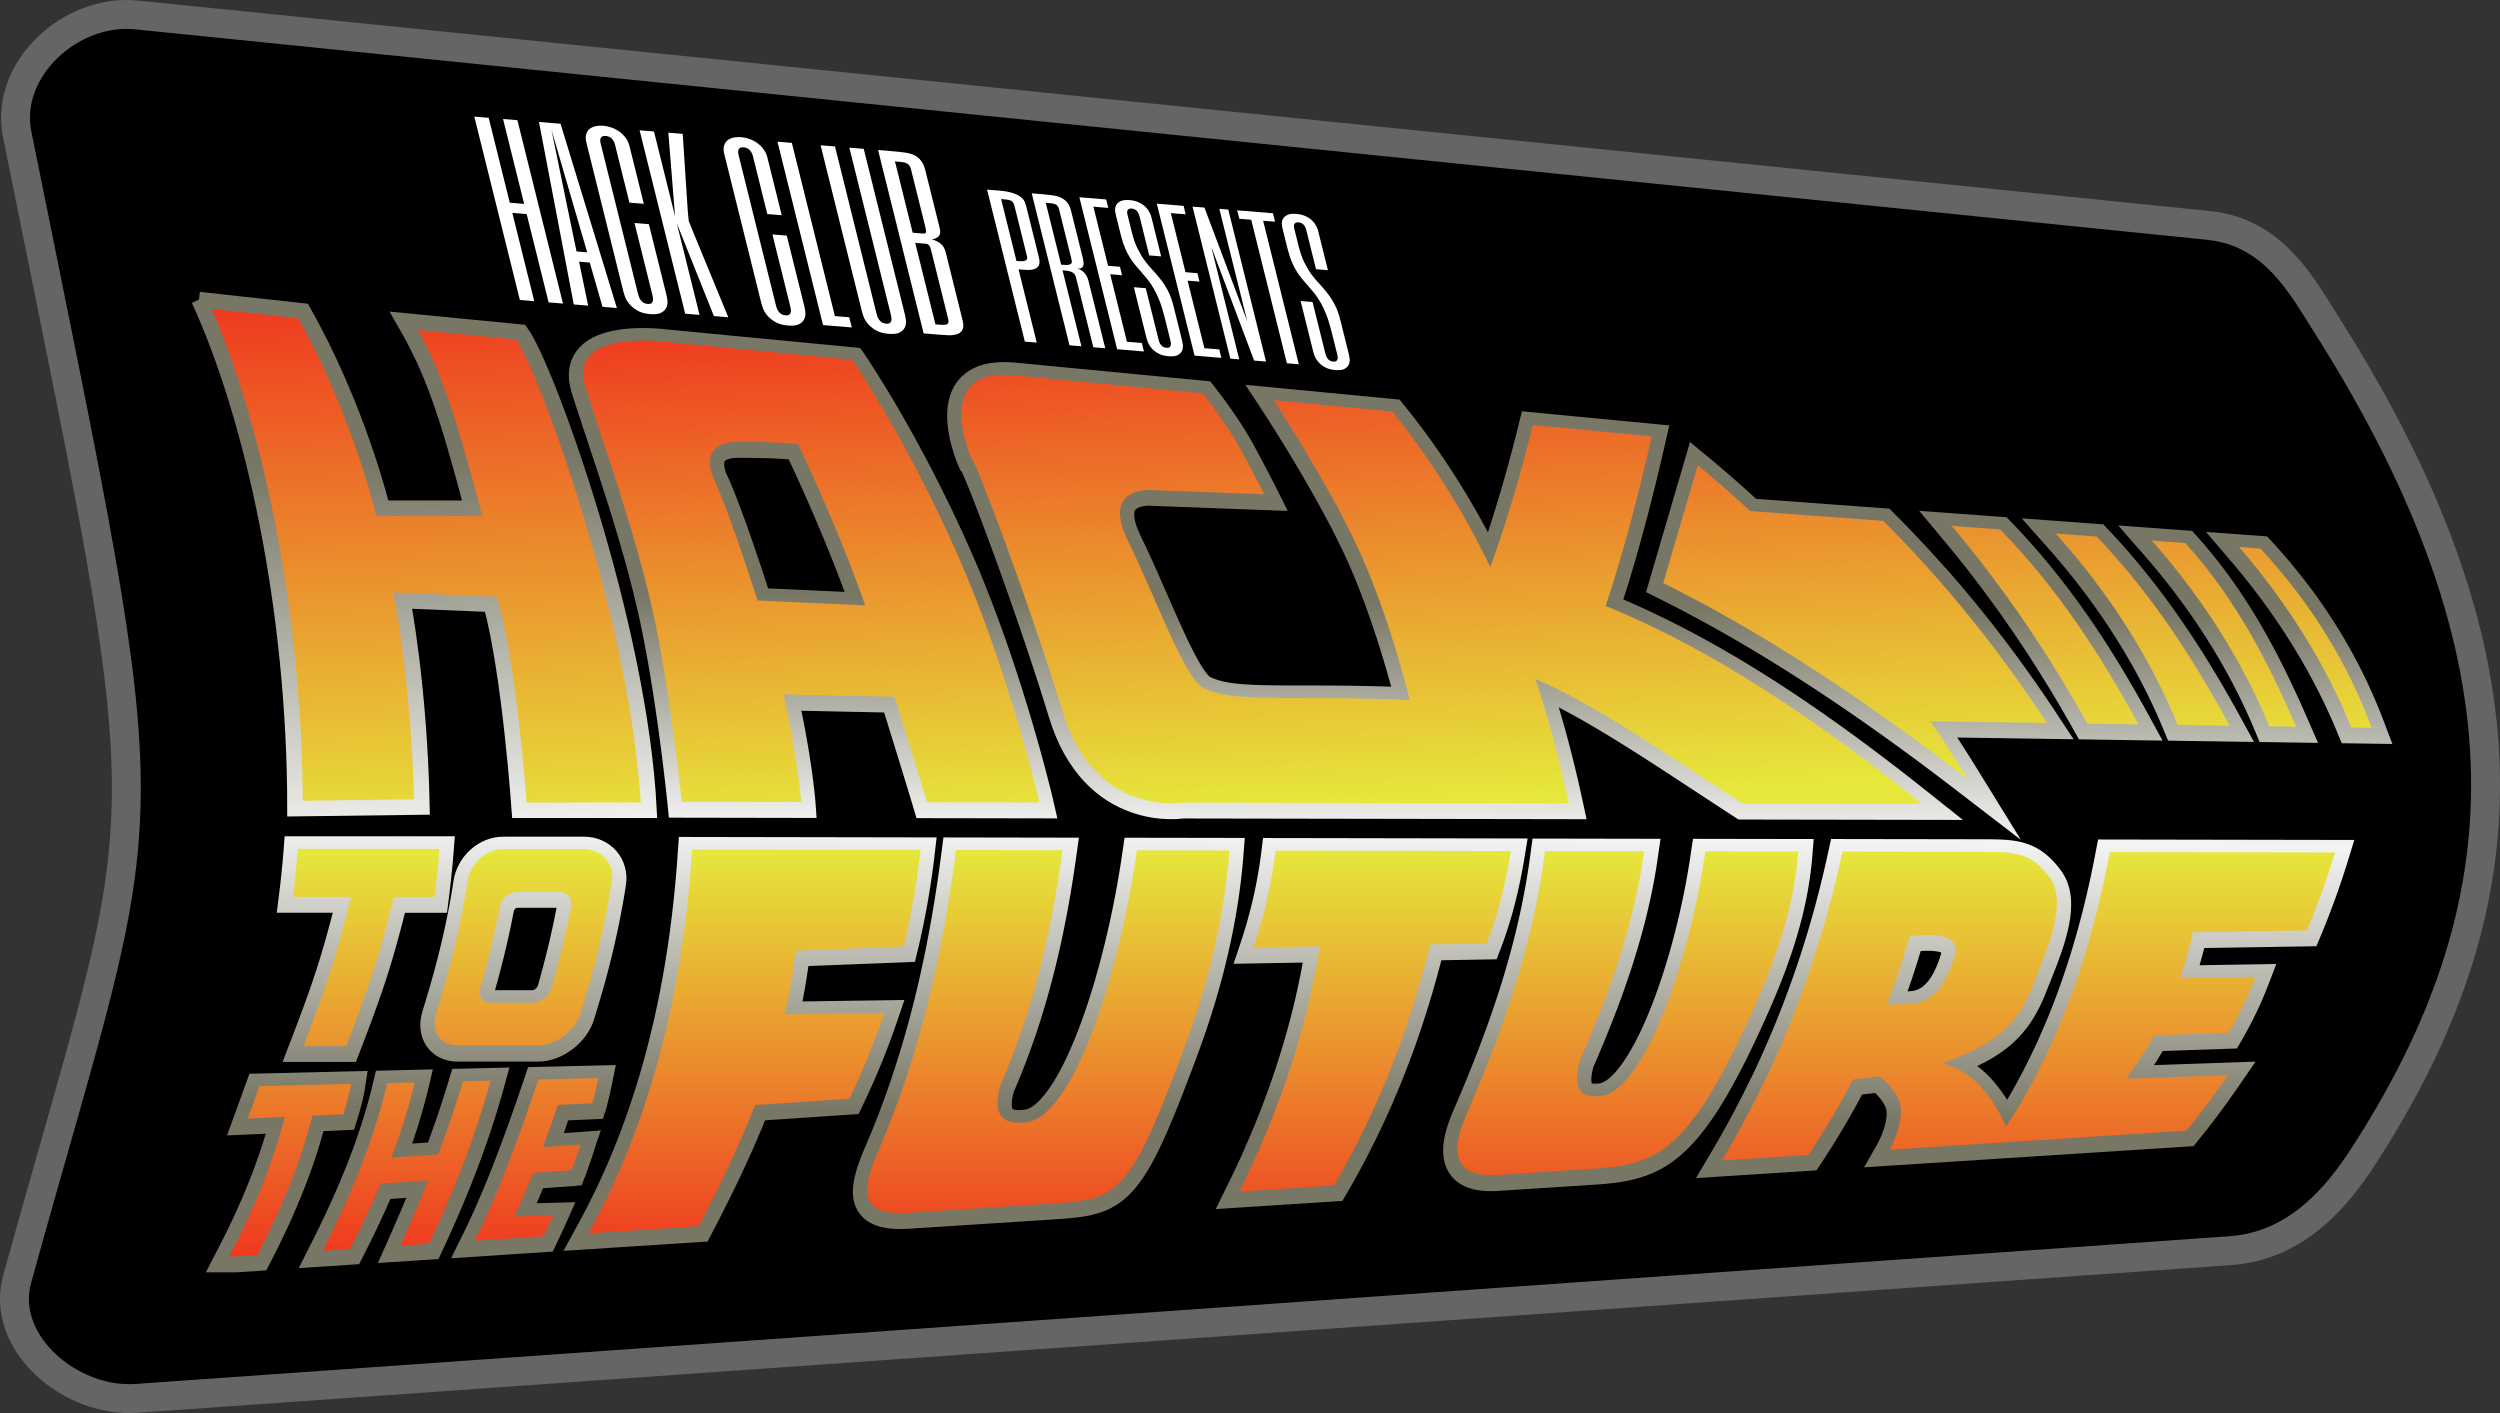 <?xml version="1.0" encoding="UTF-8" standalone="no"?>
<!-- Created with Inkscape (http://www.inkscape.org/) -->

<svg
   xmlns:dc="http://purl.org/dc/elements/1.1/"
   xmlns:cc="http://creativecommons.org/ns#"
   xmlns:rdf="http://www.w3.org/1999/02/22-rdf-syntax-ns#"
   xmlns:svg="http://www.w3.org/2000/svg"
   xmlns="http://www.w3.org/2000/svg"
   xmlns:xlink="http://www.w3.org/1999/xlink"
   version="1.1"
   width="100%"
   height="100%"
   viewBox="0 0 224.901 127.121"
   id="svg2">
  <rect x="0" y="0" width="224.901" height="127.121" fill="#333333" stroke="none"/>
  <defs
     id="defs4">
    <linearGradient
       id="linearGradient3835">
      <stop
         id="stop3837"
         style="stop-color:#787664;stop-opacity:1"
         offset="0" />
      <stop
         id="stop3839"
         style="stop-color:#f8f8f7;stop-opacity:1"
         offset="0.415" />
      <stop
         id="stop3841"
         style="stop-color:#787664;stop-opacity:1"
         offset="1" />
    </linearGradient>
    <linearGradient
       id="linearGradient3813">
      <stop
         id="stop3815"
         style="stop-color:#787664;stop-opacity:1"
         offset="0" />
      <stop
         id="stop3819"
         style="stop-color:#f4f4f3;stop-opacity:1"
         offset="0.45" />
      <stop
         id="stop3817"
         style="stop-color:#787664;stop-opacity:1"
         offset="1" />
    </linearGradient>
    <linearGradient
       id="linearGradient3845">
      <stop
         id="stop3847"
         style="stop-color:#a79c9f;stop-opacity:1"
         offset="0" />
      <stop
         id="stop3849"
         style="stop-color:#231f20;stop-opacity:1"
         offset="1" />
    </linearGradient>
    <linearGradient
       id="linearGradient3197">
      <stop
         id="stop3199"
         style="stop-color:#00ffff;stop-opacity:1"
         offset="0" />
      <stop
         id="stop3201"
         style="stop-color:#00ffff;stop-opacity:1"
         offset="1" />
    </linearGradient>
    <linearGradient
       id="linearGradient4314">
      <stop
         id="stop4316"
         style="stop-color:#ef381f;stop-opacity:1"
         offset="0" />
      <stop
         id="stop4318"
         style="stop-color:#e6e83c;stop-opacity:1"
         offset="1" />
    </linearGradient>
    <linearGradient
       x1="-40.426"
       y1="196.96"
       x2="-40.426"
       y2="160.3"
       id="linearGradient3763"
       xlink:href="#linearGradient4314"
       gradientUnits="userSpaceOnUse"
       gradientTransform="translate(155.773,-83.934)" />
    <linearGradient
       x1="119.35"
       y1="-55.627"
       x2="121.29"
       y2="-9.951"
       id="linearGradient3781"
       xlink:href="#linearGradient4314"
       gradientUnits="userSpaceOnUse"
       gradientTransform="translate(1.747,82.278)" />
    <filter
       x="0"
       y="0"
       width="1"
       height="1"
       color-interpolation-filters="sRGB"
       id="filter3122">
      <feColorMatrix
         in="SourceGraphic"
         type="luminanceToAlpha"
         result="result14"
         id="feColorMatrix3124" />
      <feComposite
         in2="result14"
         operator="out"
         in="SourceGraphic"
         result="fbSourceGraphic"
         id="feComposite3126" />
      <feBlend
         in2="fbSourceGraphic"
         mode="normal"
         result="result15"
         id="feBlend3128" />
    </filter>
    <linearGradient
       x1="119.35"
       y1="-55.627"
       x2="121.29"
       y2="-9.951"
       id="linearGradient3781-8"
       xlink:href="#linearGradient4314-5"
       gradientUnits="userSpaceOnUse"
       gradientTransform="translate(0,70)" />
    <linearGradient
       id="linearGradient4314-5">
      <stop
         id="stop4316-3"
         style="stop-color:#ef381f;stop-opacity:1"
         offset="0" />
      <stop
         id="stop4318-9"
         style="stop-color:#e6e83c;stop-opacity:1"
         offset="1" />
    </linearGradient>
    <linearGradient
       x1="119.35"
       y1="-55.627"
       x2="121.29"
       y2="-9.951"
       id="linearGradient3145"
       xlink:href="#linearGradient4314-5"
       gradientUnits="userSpaceOnUse"
       gradientTransform="translate(-13.41,19.131)" />
    <linearGradient
       x1="28.561"
       y1="-33.577"
       x2="31.783"
       y2="8.458"
       id="linearGradient3973"
       xlink:href="#linearGradient4314"
       gradientUnits="userSpaceOnUse" />
    <linearGradient
       x1="28.561"
       y1="-33.577"
       x2="31.783"
       y2="8.458"
       id="linearGradient3975"
       xlink:href="#linearGradient4314"
       gradientUnits="userSpaceOnUse"
       gradientTransform="translate(-7.47,24.753)" />
    <linearGradient
       x1="28.561"
       y1="-33.577"
       x2="31.783"
       y2="8.458"
       id="linearGradient3973-9"
       xlink:href="#linearGradient4314-3"
       gradientUnits="userSpaceOnUse" />
    <linearGradient
       id="linearGradient4314-3">
      <stop
         id="stop4316-6"
         style="stop-color:#ef381f;stop-opacity:1"
         offset="0" />
      <stop
         id="stop4318-4"
         style="stop-color:#e6e83c;stop-opacity:1"
         offset="1" />
    </linearGradient>
    <linearGradient
       x1="28.561"
       y1="-33.577"
       x2="31.783"
       y2="8.458"
       id="linearGradient3975-8"
       xlink:href="#linearGradient4314-3"
       gradientUnits="userSpaceOnUse"
       gradientTransform="translate(-7.47,24.753)" />
    <linearGradient
       id="linearGradient3996">
      <stop
         id="stop3998"
         style="stop-color:#ef381f;stop-opacity:1"
         offset="0" />
      <stop
         id="stop4000"
         style="stop-color:#e6e83c;stop-opacity:1"
         offset="1" />
    </linearGradient>
    <linearGradient
       x1="28.561"
       y1="-33.577"
       x2="31.783"
       y2="8.458"
       id="linearGradient4004-6"
       xlink:href="#linearGradient4314-3-5"
       gradientUnits="userSpaceOnUse"
       gradientTransform="translate(-7.47,24.753)" />
    <linearGradient
       id="linearGradient4314-3-5">
      <stop
         id="stop4316-6-3"
         style="stop-color:#ef381f;stop-opacity:1"
         offset="0" />
      <stop
         id="stop4318-4-4"
         style="stop-color:#e6e83c;stop-opacity:1"
         offset="1" />
    </linearGradient>
    <linearGradient
       x1="28.561"
       y1="-33.577"
       x2="31.783"
       y2="8.458"
       id="linearGradient4054"
       xlink:href="#linearGradient4314-3-5"
       gradientUnits="userSpaceOnUse"
       gradientTransform="translate(-17.916,-48.665)" />
    <linearGradient
       x1="28.561"
       y1="-33.577"
       x2="31.783"
       y2="8.458"
       id="linearGradient3061"
       xlink:href="#linearGradient4314-3"
       gradientUnits="userSpaceOnUse" />
    <linearGradient
       x1="29.182"
       y1="-37.927"
       x2="31.265"
       y2="11.773"
       id="linearGradient3068"
       xlink:href="#linearGradient4314-3"
       gradientUnits="userSpaceOnUse"
       gradientTransform="translate(15.83,64.139)" />
    <linearGradient
       x1="108.507"
       y1="52.865"
       x2="107.937"
       y2="99.287"
       id="linearGradient3811"
       xlink:href="#linearGradient3813"
       gradientUnits="userSpaceOnUse"
       gradientTransform="translate(1.746,1.165)" />
    <linearGradient
       x1="34.125"
       y1="40.383"
       x2="38.125"
       y2="125.508"
       id="linearGradient3827"
       xlink:href="#linearGradient3835"
       gradientUnits="userSpaceOnUse"
       gradientTransform="translate(1.746,1.165)" />
  </defs>
  <path
     d="m 12.277,1.345 186.361,18.93 c 5.911,0.6 8.405,5.384 10.732,9.057 19.131,30.207 17.721,52.368 3.222,74.722 -2.366,3.648 -6.013,8.035 -11.94,8.453 L 12.277,125.798 C 6.346,126.217 -0.038,120.797 1.545,115.066 14.232,69.152 15.037,78.935 1.545,12.077 0.369,6.249 6.362,0.744 12.277,1.345 z"
     id="rect3047"
     style="fill:#000000;fill-opacity:1;stroke:#656565;stroke-width:2.6;stroke-miterlimit:4;stroke-opacity:1;stroke-dasharray:none" />
  <path
     d="m 157.577,96.884 0.385,-0.81 0.376,-0.816 0.371,-0.824 0.362,-0.83 0.356,-0.837 0.347,-0.843 0.341,-0.85 0.334,-0.856 0.325,-0.864 0.319,-0.871 0.31,-0.878 0.302,-0.885 0.295,-0.892 0.286,-0.899 0.28,-0.907 0.271,-0.914 0.263,-0.922 0.255,-0.929 0.246,-0.937 0.237,-0.944 0.23,-0.953 0.221,-0.961 0.436,-1.982 1.091,0 0.029,4.9e-4 0.076,5.1e-4 0.133,5e-4 0.18,0 0.225,5e-4 0.265,4.9e-4 0.304,0 0.341,0.001 0.372,5e-4 0.403,8.7e-4 0.427,0.001 0.454,5e-4 0.472,10e-4 0.489,0.001 0.505,5e-4 0.516,0.001 0.524,5e-4 0.529,0.001 0.531,0.001 0.531,5e-4 0.527,10e-4 0.519,8.7e-4 0.511,10e-4 0.499,5e-4 0.481,0.001 0.463,0.001 0.441,10e-4 0.416,3.8e-4 0.388,10e-4 0.357,5e-4 0.323,5e-4 0.287,5e-4 0.263,0.001 0.259,5e-4 0.253,0.002 0.25,0.004 0.244,0.005 0.242,0.007 0.237,0.01 0.236,0.013 0.235,0.018 0.231,0.021 0.231,0.027 0.229,0.033 0.229,0.04 0.229,0.046 0.226,0.054 0.226,0.064 0.226,0.074 0.223,0.083 0.221,0.093 0.22,0.104 0.216,0.116 0.212,0.126 0.207,0.136 0.206,0.148 0.201,0.16 0.198,0.169 0.193,0.18 0.19,0.191 0.186,0.202 0.184,0.212 0.181,0.223 0.191,0.25 0.199,0.295 0.181,0.323 0.15,0.333 0.124,0.34 0.098,0.345 0.072,0.349 0.05,0.351 0.029,0.352 0.01,0.354 -0.007,0.353 -0.022,0.354 -0.036,0.354 -0.05,0.354 -0.061,0.354 -0.071,0.354 -0.083,0.355 -0.09,0.355 -0.098,0.354 -0.105,0.353 -0.113,0.353 -0.116,0.352 -0.121,0.351 -0.126,0.349 -0.128,0.347 -0.13,0.345 -0.133,0.341 -0.133,0.339 -0.133,0.335 -0.133,0.331 -0.13,0.326 -0.128,0.32 -0.128,0.322 -0.134,0.328 -0.14,0.325 -0.144,0.317 -0.147,0.309 -0.154,0.301 -0.16,0.293 -0.165,0.285 -0.171,0.278 -0.177,0.271 -0.185,0.263 -0.191,0.256 -0.198,0.248 -0.206,0.242 -0.212,0.234 -0.22,0.228 -0.229,0.221 -0.235,0.214 -0.242,0.207 -0.251,0.201 -0.258,0.195 -0.265,0.189 -0.274,0.183 -0.28,0.178 -0.29,0.173 -0.297,0.169 -0.304,0.164 -0.314,0.161 -0.323,0.158 -0.018,0.008 0.101,0.073 0.276,0.216 0.271,0.233 0.268,0.249 0.264,0.268 0.253,0.281 0.226,0.27 0.209,0.261 0.198,0.26 0.189,0.258 0.177,0.255 0.168,0.251 0.1,0.157 0.356,-0.612 0.365,-0.647 0.356,-0.653 0.347,-0.659 0.34,-0.664 0.333,-0.67 0.324,-0.676 0.316,-0.681 0.307,-0.687 0.301,-0.692 0.291,-0.698 0.285,-0.704 0.278,-0.709 0.27,-0.714 0.263,-0.719 0.255,-0.725 0.247,-0.73 0.241,-0.735 0.234,-0.74 0.226,-0.744 0.219,-0.75 0.214,-0.754 0.205,-0.76 0.199,-0.764 0.193,-0.769 0.185,-0.774 0.18,-0.779 0.172,-0.783 0.166,-0.789 0.16,-0.792 0.356,-1.843 23.049,0.042 -0.578,1.879 -0.071,0.225 -0.07,0.224 -0.071,0.225 -0.072,0.225 -0.072,0.224 -0.074,0.225 -0.074,0.224 -0.075,0.225 -0.076,0.224 -0.076,0.223 -0.077,0.224 -0.077,0.224 -0.079,0.223 -0.08,0.223 -0.079,0.223 -0.083,0.223 -0.081,0.222 -0.083,0.223 -0.083,0.222 -0.084,0.223 -0.085,0.222 -0.085,0.222 -0.086,0.222 -0.087,0.222 -0.087,0.222 -0.089,0.22 -0.089,0.221 -0.09,0.222 -0.09,0.22 -0.092,0.221 -0.415,0.993 -10.086,0.161 -0.048,0.182 -0.069,0.262 -0.071,0.26 -0.071,0.26 -0.075,0.26 -0.076,0.26 -0.019,0.064 6.909,-0.11 -0.745,1.932 -0.065,0.167 -0.068,0.171 -0.071,0.177 -0.075,0.182 -0.076,0.185 -0.08,0.19 -0.084,0.194 -0.086,0.198 -0.089,0.201 -0.092,0.204 -0.095,0.207 -0.099,0.211 -0.102,0.212 -0.104,0.216 -0.107,0.217 -0.079,0.156 -0.077,0.151 -0.076,0.15 -0.076,0.146 -0.075,0.143 -0.074,0.139 -0.074,0.138 -0.072,0.134 -0.071,0.132 -0.071,0.129 -0.07,0.126 -0.069,0.122 -0.069,0.12 -0.066,0.116 -0.065,0.113 -0.42,0.719 -6.685,0.229 -0.049,0.084 -0.141,0.239 -0.144,0.238 -0.145,0.237 -0.149,0.236 -0.15,0.235 9.136,-0.313 -1.548,2.253 -0.111,0.161 -0.11,0.16 -0.113,0.159 -0.111,0.161 -0.114,0.159 -0.113,0.16 -0.114,0.16 -0.114,0.159 -0.116,0.16 -0.115,0.159 -0.115,0.159 -0.116,0.159 -0.117,0.159 -0.116,0.159 -0.119,0.159 -0.119,0.158 -0.119,0.158 -0.12,0.159 -0.12,0.157 -0.12,0.158 -0.121,0.158 -0.122,0.158 -0.121,0.158 -0.124,0.157 -0.124,0.158 -0.124,0.157 -0.124,0.157 -0.125,0.157 -0.125,0.157 -0.126,0.156 -0.479,0.594 -15.142,0.973 0,5e-4 -14.502,0.932 1.179,-2.071 0.009,-0.014 0.016,-0.03 0.022,-0.043 0.029,-0.053 0.034,-0.067 0.04,-0.079 0.043,-0.088 0.045,-0.098 0.049,-0.107 0.051,-0.116 0.052,-0.123 0.051,-0.129 0.052,-0.135 0.05,-0.14 0.049,-0.144 0.046,-0.146 0.043,-0.148 0.04,-0.149 0.035,-0.149 0.03,-0.148 0.025,-0.147 0.019,-0.144 0.014,-0.138 0.006,-0.133 0.001,-0.127 -0.006,-0.12 -0.011,-0.11 -0.016,-0.101 -0.022,-0.093 -0.025,-0.082 -0.034,-0.085 -0.051,-0.105 -0.06,-0.115 -0.068,-0.114 -0.071,-0.111 -0.075,-0.109 -0.08,-0.108 -0.084,-0.106 -0.087,-0.102 -0.089,-0.1 -0.092,-0.097 -0.094,-0.093 -0.08,-0.076 -0.05,0.007 -0.195,0.025 -0.186,0.023 -0.18,0.021 -0.169,0.019 -0.161,0.018 -0.151,0.017 -0.072,0.008 -0.016,0.029 -0.115,0.216 -0.116,0.216 -0.117,0.216 -0.117,0.217 -0.119,0.216 -0.12,0.216 -0.121,0.216 -0.121,0.216 -0.122,0.217 -0.125,0.216 -0.124,0.215 -0.125,0.217 -0.128,0.216 -0.128,0.216 -0.129,0.216 -0.13,0.217 -0.131,0.215 -0.131,0.216 -0.131,0.216 -0.134,0.216 -0.135,0.216 -0.135,0.216 -0.138,0.216 -0.138,0.216 -0.139,0.216 -0.14,0.216 -0.14,0.215 -0.141,0.216 -0.492,0.746 -10.846,0.697 1.681,-2.847 0.439,-0.761 0.432,-0.767 0.426,-0.773 0.419,-0.778 0.412,-0.785 0.406,-0.792 0.399,-0.797 0.391,-0.803 z m -103.01,2.722 -8.8e-4,0.006 -0.001,0.005 -0.002,0.013 -0.014,0.049 -0.004,0.018 -0.009,0.035 -0.016,0.055 -0.289,0.865 -3.119,0.137 -0.043,0.126 -0.082,0.241 -0.083,0.241 -0.083,0.241 -0.083,0.24 -0.019,0.056 1.748,-0.121 1.585,-0.121 -0.33,0.94 -0.311,0.969 -0.012,0.036 -0.013,0.042 -0.012,0.035 -0.01,0.033 -0.012,0.035 -0.012,0.037 -0.002,0.005 -5e-4,0.002 -0.002,0.004 -10e-4,0.006 -0.003,0.011 -5e-4,0 -0.021,0.066 -0.012,0.036 -0.006,0.019 -0.005,0.014 -0.017,0.049 0,5e-4 -5e-4,0.002 -0.009,0.026 -0.004,0.014 -0.004,0.013 -0.004,0.014 -0.016,0.046 -0.389,1.121 -0.025,0.071 -0.049,0.135 -0.023,0.065 -0.025,0.067 -0.025,0.069 -0.025,0.068 -0.024,0.064 -0.01,0.027 -0.002,0.004 -0.005,0.013 -0.201,0.5 -0.102,0.273 -0.646,0.068 -2.833,0.201 -0.004,0.009 -0.104,0.251 -0.104,0.249 -0.106,0.251 -0.106,0.251 -0.107,0.249 -0.04,0.092 3.485,-0.099 -0.883,1.982 -0.054,0.12 -0.054,0.119 -0.055,0.12 -0.055,0.119 -0.055,0.12 -0.055,0.12 -0.055,0.119 -0.055,0.119 -0.056,0.119 -0.057,0.121 -0.056,0.119 -0.057,0.119 -0.492,1.031 -9.143,0.6 1.175,-2.383 0.19,-0.393 0.188,-0.397 0.188,-0.403 0.186,-0.407 0.185,-0.412 0.184,-0.415 0.184,-0.421 0.182,-0.424 0.182,-0.429 0.181,-0.433 0.18,-0.437 0.178,-0.44 0.178,-0.444 0.177,-0.448 0.176,-0.452 0.176,-0.454 0.174,-0.458 0.174,-0.461 0.173,-0.464 0.172,-0.466 0.172,-0.47 0.171,-0.473 0.17,-0.475 0.17,-0.478 0.169,-0.48 0.169,-0.482 0.168,-0.485 0.168,-0.487 0.167,-0.488 0.167,-0.49 0.453,-1.345 3.389,-0.08 4.504,-0.107 -0.327,1.598 -0.004,0.019 -0.004,0.018 -0.003,0.015 -0.004,0.018 -0.012,0.058 -0.005,0.024 -0.006,0.031 -0.013,0.064 -0.011,0.05 -0.002,0.009 -0.006,0.036 -10e-4,0.004 -0.001,0.004 -10e-4,0.004 -10e-4,0.005 -0.001,0.004 -0.002,0.013 -0.001,0.005 -5e-4,0.004 -0.007,0.023 -5e-4,0.002 -0.002,0.01 -0.004,0.018 -0.004,0.018 -0.003,0.018 -0.006,0.028 -0.002,0.009 -0.009,0.048 -0.008,0.026 0,0.002 -10e-4,0.006 -0.007,0.034 -0.013,0.056 -0.012,0.053 -0.012,0.053 -0.011,0.053 -0.004,0.02 0,0.03 -0.034,0.121 -5e-4,0.004 -0.002,0.004 -3.8e-4,0.004 -0.008,0.03 -0.006,0.025 -0.002,0.012 -0.007,0.03 -5e-4,0.002 -0.015,0.063 -0.017,0.075 -0.009,0.034 -0.006,0.028 -0.026,0.112 -0.024,0.101 -0.014,0.06 -0.002,0.015 -0.014,0.05 -0.013,0.055 -0.007,0.03 -8.7e-4,0.003 -0.022,0.092 -0.006,0.027 -0.011,0.042 -0.003,0.018 -0.005,0.017 -5e-4,0.005 -0.004,0.013 -0.002,0.007 -0.008,0.031 -0.003,0.013 -0.001,0.002 -0.005,0.024 -0.005,0.017 -0.004,0.019 -5e-4,0.002 -10e-4,0.003 -0.002,0.009 -0.002,0.011 -10e-4,0.002 -10e-4,0.005 -0.008,0.03 -10e-4,0.004 -0.004,0.018 -0.002,0.012 -8.7e-4,0.002 -5e-4,0.004 -0.004,0.013 z m -22.044,-0.242 -0.053,0.201 -0.052,0.194 -0.052,0.188 -0.052,0.181 -0.051,0.175 -0.05,0.167 -0.05,0.163 -0.32,1.004 -2.741,0.121 -0.086,0.31 -0.118,0.409 -0.122,0.408 -0.125,0.408 -0.13,0.408 -0.132,0.405 -0.136,0.405 -0.14,0.405 -0.143,0.404 -0.146,0.402 -0.149,0.402 -0.153,0.402 -0.156,0.401 -0.159,0.4 -0.162,0.4 -0.165,0.399 -0.168,0.399 -0.171,0.397 -0.173,0.397 -0.176,0.396 -0.179,0.396 -0.182,0.395 -0.185,0.394 -0.187,0.394 -0.19,0.393 -0.192,0.392 -0.194,0.392 -0.197,0.392 -0.199,0.391 -0.533,1.031 -2.676,0.176 -2.763,0 1.169,-2.254 0.193,-0.379 0.192,-0.379 0.189,-0.38 0.187,-0.38 0.184,-0.38 0.181,-0.38 0.179,-0.381 0.177,-0.381 0.173,-0.381 0.171,-0.381 0.168,-0.382 0.165,-0.382 0.162,-0.382 0.159,-0.383 0.157,-0.384 0.153,-0.383 0.15,-0.384 0.147,-0.383 0.143,-0.385 0.141,-0.385 0.137,-0.385 0.133,-0.386 0.13,-0.386 0.128,-0.386 0.123,-0.387 0.12,-0.387 0.08,-0.265 -3.483,0.153 2.018,-5.548 10.63,-0.252 -0.255,1.66 -0.029,0.166 -0.033,0.174 -0.037,0.184 -0.042,0.193 -0.046,0.205 -0.052,0.216 -0.057,0.226 z m 0.816,-1.071 0.128,-0.501 0.355,-1.468 5.119,-0.121 -0.436,1.835 -0.054,0.219 -0.054,0.219 -0.056,0.218 -0.056,0.218 -0.058,0.219 -0.059,0.218 -0.059,0.217 -0.061,0.217 -0.061,0.218 -0.063,0.219 -0.064,0.216 -0.065,0.217 -0.066,0.217 -0.066,0.217 -0.067,0.216 -0.068,0.216 -0.069,0.216 -0.071,0.217 -0.071,0.216 -0.072,0.216 -0.073,0.216 -0.074,0.215 -0.021,0.06 1.426,-0.098 0.013,-0.035 0.074,-0.202 0.073,-0.202 0.073,-0.202 0.073,-0.203 0.072,-0.202 0.072,-0.202 0.071,-0.202 0.071,-0.203 0.071,-0.202 0.07,-0.203 0.07,-0.203 0.069,-0.203 0.069,-0.204 0.068,-0.202 0.067,-0.203 0.067,-0.204 0.067,-0.204 0.066,-0.203 0.066,-0.203 0.065,-0.204 0.066,-0.204 0.064,-0.204 0.064,-0.204 0.064,-0.205 0.064,-0.204 0.062,-0.204 0.062,-0.204 0.329,-1.097 5.144,-0.122 -0.587,2.128 -0.133,0.468 -0.136,0.468 -0.139,0.467 -0.142,0.467 -0.145,0.466 -0.148,0.467 -0.151,0.466 -0.154,0.466 -0.158,0.465 -0.16,0.466 -0.164,0.465 -0.166,0.464 -0.169,0.465 -0.172,0.465 -0.175,0.465 -0.178,0.463 -0.18,0.464 -0.183,0.465 -0.186,0.464 -0.189,0.464 -0.191,0.464 -0.194,0.463 -0.197,0.464 -0.199,0.464 -0.202,0.464 -0.204,0.464 -0.207,0.464 -0.209,0.464 -0.212,0.465 -0.214,0.464 -0.537,1.149 -5.454,0.358 0.946,-2.122 0.08,-0.181 0.08,-0.181 0.08,-0.182 0.08,-0.181 0.079,-0.182 0.08,-0.182 0.079,-0.182 0.079,-0.182 0.079,-0.181 0.079,-0.182 0.078,-0.182 0.078,-0.181 0.078,-0.182 0.078,-0.182 0.077,-0.183 0.078,-0.182 0.077,-0.181 0.076,-0.182 0.076,-0.182 0.077,-0.182 0.044,-0.106 -1.431,0.102 -0.011,0.026 -0.082,0.187 -0.084,0.188 -0.083,0.187 -0.083,0.185 -0.084,0.186 -0.085,0.186 -0.085,0.187 -0.086,0.186 -0.085,0.186 -0.087,0.186 -0.086,0.186 -0.087,0.185 -0.087,0.185 -0.088,0.186 -0.088,0.186 -0.089,0.185 -0.089,0.186 -0.091,0.185 -0.09,0.185 -0.09,0.184 -0.091,0.185 -0.092,0.184 -0.092,0.186 -0.092,0.184 -0.092,0.184 -0.093,0.185 -0.093,0.185 -0.425,0.833 -5.44,0.357 1.228,-2.432 0.214,-0.428 0.213,-0.43 0.211,-0.432 0.21,-0.435 0.208,-0.436 0.206,-0.438 0.206,-0.441 0.203,-0.443 0.2,-0.445 0.198,-0.447 0.196,-0.45 0.194,-0.452 0.191,-0.455 0.188,-0.457 0.185,-0.461 0.183,-0.462 0.179,-0.465 0.176,-0.467 0.172,-0.47 0.169,-0.472 0.166,-0.476 0.162,-0.478 0.158,-0.481 0.154,-0.484 0.15,-0.487 0.145,-0.489 0.141,-0.493 0.137,-0.496 0.132,-0.498 z m 21.821,-22.033 0.279,0.286 0.247,0.315 0.212,0.341 0.175,0.365 0.134,0.385 0.093,0.402 0.049,0.415 0.004,0.425 -0.04,0.396 -0.034,0.222 -0.03,0.19 -0.031,0.19 -0.031,0.189 -0.031,0.19 -0.032,0.19 -0.033,0.19 -0.033,0.19 -0.033,0.189 -0.035,0.19 -0.035,0.19 -0.035,0.189 -0.036,0.189 -0.036,0.189 -0.036,0.19 -0.038,0.188 -0.037,0.189 -0.038,0.19 -0.039,0.189 -0.039,0.189 -0.04,0.189 -0.04,0.189 -0.041,0.189 -0.041,0.189 -0.041,0.189 -0.043,0.189 -0.042,0.189 -0.043,0.189 -0.043,0.188 -0.044,0.188 -0.044,0.189 -0.045,0.188 -0.045,0.189 -0.046,0.19 -0.046,0.191 -0.047,0.188 -0.047,0.19 -0.049,0.19 -0.049,0.19 -0.049,0.188 -0.049,0.189 -0.05,0.189 -0.05,0.189 -0.051,0.189 -0.051,0.189 -0.052,0.189 -0.052,0.189 -0.053,0.187 -0.052,0.188 -0.054,0.19 -0.054,0.189 -0.054,0.187 -0.054,0.188 -0.055,0.188 -0.055,0.189 -0.056,0.187 -0.055,0.187 -0.057,0.188 -0.056,0.187 -0.057,0.187 -0.057,0.187 -0.057,0.188 -0.058,0.187 -0.066,0.214 -0.135,0.378 -0.181,0.388 -0.211,0.367 -0.238,0.347 -0.261,0.327 -0.285,0.306 -0.303,0.283 -0.322,0.261 -0.337,0.238 -0.354,0.213 -0.368,0.188 -0.38,0.159 -0.393,0.13 -0.405,0.097 -0.415,0.061 -0.39,0.02 -7.333,0 -0.39,-0.021 -0.412,-0.067 -0.396,-0.114 -0.377,-0.16 -0.351,-0.205 -0.32,-0.248 -0.283,-0.286 -0.243,-0.321 -0.198,-0.348 -0.153,-0.369 -0.107,-0.385 -0.062,-0.397 -0.018,-0.403 0.025,-0.407 0.067,-0.408 0.099,-0.381 0.065,-0.212 0.056,-0.184 0.056,-0.183 0.056,-0.184 0.056,-0.184 0.055,-0.184 0.055,-0.183 0.055,-0.184 0.055,-0.184 0.053,-0.183 0.063,-0.215 0.097,-0.335 0.052,-0.183 0.052,-0.183 0.051,-0.183 0.052,-0.183 0.051,-0.183 0.05,-0.182 0.049,-0.184 0.05,-0.183 0.049,-0.183 0.049,-0.183 0.092,-0.351 0.051,-0.198 0.046,-0.182 0.046,-0.183 0.046,-0.184 0.045,-0.182 0.044,-0.182 0.044,-0.184 0.044,-0.182 0.043,-0.182 0.043,-0.182 0.042,-0.182 0.042,-0.183 0.042,-0.182 0.041,-0.182 0.04,-0.183 0.04,-0.182 0.039,-0.182 0.039,-0.182 0.038,-0.182 0.039,-0.183 0.037,-0.182 0.041,-0.201 0.069,-0.347 0.035,-0.182 0.035,-0.183 0.035,-0.183 0.034,-0.182 0.034,-0.182 0.032,-0.183 0.032,-0.183 0.032,-0.183 0.031,-0.183 0.03,-0.182 0.03,-0.182 0.03,-0.183 0.029,-0.182 0.028,-0.182 0.033,-0.213 0.075,-0.379 0.117,-0.396 0.149,-0.379 0.179,-0.362 0.208,-0.344 0.234,-0.324 0.26,-0.302 0.284,-0.28 0.306,-0.256 0.328,-0.23 0.348,-0.202 0.367,-0.171 0.384,-0.138 0.399,-0.102 0.413,-0.064 0.39,-0.02 7.338,0 0.39,0.021 0.413,0.065 0.397,0.107 0.379,0.146 0.36,0.184 0.336,0.222 0.308,0.255 z m -9.681,9.179 -0.055,0.232 -0.056,0.233 -0.057,0.233 -0.058,0.234 -0.06,0.233 -0.059,0.232 -0.059,0.233 -0.061,0.233 -0.062,0.231 -0.061,0.231 -0.062,0.232 -0.063,0.231 -0.063,0.231 -0.064,0.231 -0.065,0.23 -0.044,0.158 3.347,0 0.042,-0.002 0.018,-0.003 0.026,-0.006 0.034,-0.011 0.04,-0.017 0.043,-0.022 0.044,-0.027 0.045,-0.033 0.043,-0.036 0.04,-0.037 0.035,-0.039 0.03,-0.039 0.025,-0.038 0.018,-0.032 0.012,-0.028 0.018,-0.052 0.056,-0.198 0.064,-0.226 0.063,-0.225 0.061,-0.226 0.062,-0.226 0.061,-0.225 0.06,-0.226 0.06,-0.226 0.059,-0.226 0.059,-0.226 0.058,-0.225 0.057,-0.226 0.057,-0.226 0.056,-0.225 0.055,-0.224 0.054,-0.226 0.054,-0.225 0.052,-0.224 0.052,-0.224 0.052,-0.226 0.05,-0.225 0.05,-0.225 0.05,-0.225 0.049,-0.226 0.048,-0.225 0.047,-0.225 0.047,-0.226 0.045,-0.226 0.046,-0.225 0.044,-0.226 0.044,-0.226 0.006,-0.03 -3.519,0 -0.038,10e-4 -0.01,0.002 -0.016,0.004 -0.019,0.007 -0.024,0.011 -0.027,0.016 -0.029,0.018 -0.028,0.022 -0.027,0.025 -0.026,0.028 -0.024,0.03 -0.018,0.028 -0.015,0.027 -0.011,0.026 -0.008,0.022 -0.011,0.049 -0.038,0.201 -0.046,0.234 -0.046,0.233 -0.047,0.232 -0.047,0.233 -0.049,0.233 -0.049,0.233 -0.05,0.232 -0.05,0.233 -0.052,0.232 -0.051,0.232 -0.053,0.233 -0.053,0.231 -0.053,0.232 -0.055,0.232 z m -4.976,-5.674 -0.015,0.136 -0.016,0.137 -0.016,0.137 -0.016,0.138 -0.017,0.135 -0.016,0.137 -0.018,0.138 -0.017,0.137 -0.159,1.257 -3.781,0 -0.021,0.083 -0.054,0.212 -0.054,0.212 -0.055,0.212 -0.055,0.211 -0.055,0.212 -0.056,0.213 -0.057,0.212 -0.057,0.212 -0.057,0.213 -0.058,0.213 -0.058,0.212 -0.058,0.212 -0.059,0.213 -0.06,0.214 -0.06,0.213 -0.06,0.213 -0.061,0.213 -0.062,0.213 -0.062,0.212 -0.063,0.213 -0.065,0.214 -0.065,0.213 -0.065,0.212 -0.066,0.213 -0.067,0.214 -0.068,0.212 -0.068,0.212 -0.069,0.214 -0.071,0.214 -0.07,0.213 -0.071,0.214 -0.072,0.213 -0.073,0.213 -0.073,0.213 -0.074,0.212 -0.074,0.213 -0.074,0.213 -0.075,0.212 -0.076,0.212 -0.075,0.211 -0.077,0.213 -0.077,0.212 -0.077,0.21 -0.077,0.211 -0.078,0.211 -0.078,0.212 -0.079,0.211 -0.078,0.211 -0.079,0.211 -0.079,0.212 -0.08,0.21 -0.079,0.21 -0.08,0.211 -0.08,0.211 -0.08,0.21 -0.08,0.21 -0.081,0.211 -0.081,0.21 -0.397,1.032 -6.599,0 0.751,-1.951 0.08,-0.209 0.08,-0.208 0.08,-0.209 0.08,-0.209 0.079,-0.208 0.079,-0.208 0.079,-0.209 0.078,-0.208 0.079,-0.208 0.078,-0.208 0.078,-0.208 0.077,-0.207 0.076,-0.207 0.076,-0.208 0.076,-0.208 0.076,-0.208 0.075,-0.206 0.075,-0.207 0.074,-0.207 0.074,-0.208 0.073,-0.207 0.075,-0.215 0.141,-0.406 0.071,-0.207 0.07,-0.207 0.07,-0.207 0.069,-0.207 0.068,-0.207 0.068,-0.207 0.067,-0.207 0.066,-0.206 0.066,-0.205 0.064,-0.205 0.064,-0.205 0.063,-0.206 0.062,-0.206 0.062,-0.206 0.116,-0.393 0.067,-0.227 0.059,-0.206 0.059,-0.208 0.059,-0.206 0.058,-0.206 0.058,-0.207 0.057,-0.208 0.057,-0.207 0.056,-0.207 0.056,-0.207 0.056,-0.208 0.055,-0.208 0.055,-0.207 0.054,-0.208 0.053,-0.209 0.02,-0.077 -5.039,0 0.199,-1.576 0.017,-0.133 0.017,-0.131 0.016,-0.133 0.016,-0.134 0.016,-0.133 0.015,-0.132 0.015,-0.134 0.015,-0.134 0.015,-0.132 0.015,-0.131 0.015,-0.134 0.014,-0.133 0.014,-0.133 0.014,-0.133 0.014,-0.133 0.014,-0.135 0.013,-0.132 0.013,-0.132 0.013,-0.134 0.013,-0.134 0.013,-0.133 0.012,-0.132 0.012,-0.134 0.012,-0.134 0.012,-0.132 0.012,-0.132 0.011,-0.133 0.012,-0.133 0.021,-0.266 0.102,-1.317 15.309,0 -0.119,1.519 -0.011,0.138 -0.012,0.137 -0.011,0.137 -0.012,0.137 -0.012,0.138 -0.013,0.137 -0.012,0.137 -0.013,0.137 -0.013,0.137 -0.013,0.137 -0.013,0.137 -0.014,0.137 -0.014,0.137 -0.014,0.138 -0.014,0.137 -0.014,0.135 -0.014,0.137 -0.015,0.138 -0.015,0.137 -0.016,0.137 -0.015,0.137 -0.016,0.137 z m 71.44,23.609 0.297,-0.679 0.291,-0.678 0.284,-0.679 0.276,-0.679 0.269,-0.678 0.262,-0.678 0.255,-0.678 0.247,-0.678 0.24,-0.678 0.233,-0.677 0.226,-0.678 0.218,-0.677 0.211,-0.677 0.204,-0.677 0.197,-0.678 0.19,-0.677 0.183,-0.677 0.175,-0.677 0.168,-0.677 0.161,-0.677 0.154,-0.676 0.146,-0.677 0.139,-0.676 0.132,-0.677 0.096,-0.519 -6.222,0.107 0.663,-1.987 0.086,-0.265 0.085,-0.265 0.083,-0.265 0.081,-0.264 0.08,-0.265 0.078,-0.265 0.075,-0.265 0.074,-0.265 0.072,-0.264 0.07,-0.265 0.068,-0.264 0.067,-0.265 0.065,-0.265 0.063,-0.265 0.061,-0.264 0.059,-0.265 0.058,-0.264 0.055,-0.265 0.055,-0.264 0.052,-0.264 0.05,-0.264 0.048,-0.263 0.047,-0.265 0.046,-0.264 0.043,-0.264 0.042,-0.264 0.04,-0.264 0.038,-0.264 0.036,-0.264 0.035,-0.264 0.171,-1.395 23.803,0.043 -0.287,1.75 -0.045,0.266 -0.045,0.266 -0.049,0.266 -0.049,0.267 -0.05,0.266 -0.051,0.267 -0.054,0.267 -0.055,0.267 -0.056,0.267 -0.059,0.267 -0.06,0.268 -0.061,0.268 -0.064,0.268 -0.065,0.268 -0.066,0.268 -0.07,0.269 -0.07,0.269 -0.074,0.268 -0.075,0.269 -0.077,0.27 -0.079,0.269 -0.081,0.269 -0.084,0.27 -0.086,0.269 -0.089,0.269 -0.091,0.27 -0.092,0.27 -0.096,0.27 -0.099,0.27 -0.1,0.27 -0.412,1.072 -4.971,0.086 -0.122,0.47 -0.191,0.711 -0.196,0.709 -0.201,0.708 -0.207,0.706 -0.215,0.705 -0.219,0.703 -0.225,0.702 -0.23,0.7 -0.239,0.699 -0.242,0.697 -0.25,0.695 -0.255,0.693 -0.263,0.692 -0.269,0.69 -0.275,0.689 -0.282,0.686 -0.287,0.685 -0.296,0.683 -0.301,0.681 -0.31,0.679 -0.315,0.678 -0.323,0.675 -0.33,0.673 -0.338,0.671 -0.345,0.669 -0.351,0.667 -0.36,0.665 -0.366,0.664 -0.375,0.661 -0.723,1.245 -11.394,0.732 1.315,-2.672 0.327,-0.679 0.32,-0.679 0.312,-0.679 0.305,-0.679 z m -51.985,-17.504 0.173,-1.142 0.16,-1.15 0.147,-1.159 0.135,-1.168 0.122,-1.177 0.11,-1.185 0.098,-1.194 0.17,-2.403 23.187,0.042 -0.198,1.702 -0.033,0.277 -0.035,0.276 -0.035,0.276 -0.037,0.276 -0.037,0.276 -0.038,0.276 -0.04,0.275 -0.04,0.275 -0.042,0.277 -0.043,0.276 -0.044,0.276 -0.044,0.276 -0.046,0.276 -0.047,0.276 -0.048,0.275 -0.048,0.276 -0.051,0.276 -0.051,0.276 -0.052,0.276 -0.053,0.276 -0.055,0.276 -0.056,0.277 -0.057,0.276 -0.058,0.276 -0.059,0.276 -0.06,0.277 -0.061,0.276 -0.062,0.276 -0.064,0.276 -0.065,0.276 -0.291,1.219 -9.585,0.373 -0.025,0.172 -0.027,0.183 -0.027,0.185 -0.028,0.185 -0.029,0.187 -0.03,0.188 -0.03,0.188 -0.031,0.188 -0.032,0.189 -0.032,0.188 -0.032,0.188 -0.034,0.189 -0.034,0.189 -0.035,0.188 -0.035,0.188 -0.036,0.187 -0.037,0.187 -0.003,0.016 9.173,-0.131 -0.669,1.965 -0.085,0.246 -0.086,0.246 -0.086,0.246 -0.088,0.246 -0.089,0.246 -0.09,0.246 -0.091,0.246 -0.092,0.245 -0.093,0.246 -0.095,0.246 -0.096,0.246 -0.096,0.246 -0.098,0.246 -0.098,0.247 -0.1,0.245 -0.101,0.245 -0.102,0.246 -0.102,0.246 -0.104,0.246 -0.105,0.246 -0.106,0.245 -0.107,0.247 -0.109,0.245 -0.109,0.245 -0.111,0.246 -0.112,0.246 -0.113,0.246 -0.113,0.245 -0.116,0.246 -0.116,0.247 -0.441,0.918 -8.414,0.568 -0.12,0.292 -0.144,0.348 -0.146,0.348 -0.147,0.347 -0.148,0.348 -0.15,0.346 -0.151,0.346 -0.153,0.346 -0.155,0.346 -0.156,0.346 -0.158,0.345 -0.159,0.345 -0.16,0.345 -0.161,0.344 -0.163,0.344 -0.164,0.344 -0.165,0.344 -0.167,0.343 -0.167,0.343 -0.169,0.343 -0.17,0.343 -0.171,0.342 -0.171,0.342 -0.173,0.342 -0.173,0.342 -0.175,0.341 -0.175,0.341 -0.176,0.341 -0.177,0.342 -0.512,0.979 -12.962,0.833 1.621,-2.967 0.485,-0.924 0.471,-0.935 0.456,-0.944 0.443,-0.954 0.428,-0.964 0.413,-0.973 0.4,-0.984 0.386,-0.993 0.372,-1.002 0.358,-1.012 0.345,-1.022 0.332,-1.031 0.317,-1.04 0.304,-1.05 0.29,-1.059 0.278,-1.069 0.263,-1.077 0.251,-1.087 0.237,-1.097 0.225,-1.105 0.211,-1.115 0.198,-1.123 0.185,-1.133 z m 88.43,-4.644 -0.14,0.609 -0.145,0.608 -0.154,0.607 -0.159,0.605 -0.165,0.603 -0.17,0.602 -0.177,0.6 -0.181,0.599 -0.188,0.598 -0.193,0.596 -0.199,0.595 -0.204,0.595 -0.207,0.592 -0.211,0.593 -0.217,0.591 -0.221,0.59 -0.226,0.589 -0.229,0.589 -0.234,0.588 -0.237,0.587 -0.241,0.587 -0.244,0.586 -0.247,0.586 -0.251,0.586 -0.21,0.486 -0.068,0.265 -0.061,0.306 -0.039,0.269 -0.015,0.227 0.002,0.182 0.014,0.13 0.019,0.08 0.004,0.009 0.034,0.01 0.106,0.017 0.165,0.006 0.241,-0.016 0.215,-0.025 0.164,-0.049 0.204,-0.095 0.239,-0.152 0.268,-0.212 0.29,-0.275 0.304,-0.335 0.316,-0.394 0.323,-0.447 0.326,-0.499 0.329,-0.548 0.329,-0.594 0.328,-0.636 0.325,-0.677 0.321,-0.713 0.318,-0.748 0.31,-0.779 0.304,-0.808 0.297,-0.834 0.289,-0.858 0.28,-0.879 0.271,-0.897 0.261,-0.914 0.25,-0.928 0.237,-0.939 0.228,-0.948 0.214,-0.954 0.201,-0.958 0.186,-0.958 0.172,-0.958 0.158,-0.954 0.307,-2.052 10.86,0.019 -0.161,1.938 -0.058,0.559 -0.066,0.557 -0.076,0.553 -0.086,0.549 -0.094,0.546 -0.102,0.542 -0.111,0.538 -0.119,0.535 -0.125,0.531 -0.134,0.528 -0.14,0.523 -0.146,0.52 -0.152,0.516 -0.158,0.513 -0.164,0.508 -0.169,0.505 -0.174,0.501 -0.177,0.497 -0.182,0.493 -0.185,0.49 -0.19,0.486 -0.193,0.481 -0.195,0.478 -0.199,0.474 -0.199,0.47 -0.203,0.466 -0.204,0.462 -0.205,0.459 -0.205,0.455 -0.206,0.451 -0.207,0.449 -0.512,1.085 -0.5,1.026 -0.489,0.966 -0.477,0.909 -0.468,0.854 -0.46,0.8 -0.451,0.749 -0.446,0.7 -0.443,0.654 -0.439,0.608 -0.436,0.565 -0.436,0.524 -0.439,0.485 -0.439,0.446 -0.443,0.41 -0.448,0.374 -0.451,0.34 -0.458,0.307 -0.463,0.275 -0.468,0.243 -0.471,0.213 -0.475,0.185 -0.48,0.16 -0.481,0.136 -0.486,0.115 -0.489,0.096 -0.494,0.08 -0.497,0.066 -0.502,0.055 -0.51,0.046 -0.519,0.04 -0.526,0.035 -8.359,0.537 -0.409,0.019 -0.403,0 -0.388,-0.018 -0.372,-0.038 -0.357,-0.058 -0.345,-0.08 -0.331,-0.102 -0.315,-0.126 -0.301,-0.151 -0.284,-0.178 -0.263,-0.204 -0.237,-0.229 -0.211,-0.249 -0.182,-0.268 -0.151,-0.281 -0.12,-0.289 -0.094,-0.294 -0.066,-0.298 -0.043,-0.299 -0.022,-0.299 -0.002,-0.297 0.015,-0.298 0.03,-0.298 0.044,-0.297 0.056,-0.296 0.069,-0.298 0.08,-0.298 0.089,-0.298 0.099,-0.299 0.109,-0.3 0.116,-0.3 0.122,-0.3 0.326,-0.756 0.315,-0.74 0.31,-0.738 0.305,-0.736 0.297,-0.734 0.294,-0.732 0.287,-0.731 0.281,-0.73 0.275,-0.729 0.269,-0.728 0.263,-0.727 0.256,-0.727 0.25,-0.726 0.242,-0.727 0.236,-0.726 0.23,-0.727 0.221,-0.727 0.215,-0.729 0.207,-0.729 0.2,-0.731 0.193,-0.731 0.185,-0.733 0.177,-0.735 0.169,-0.737 0.161,-0.739 0.152,-0.741 0.145,-0.744 0.138,-0.747 0.128,-0.75 0.119,-0.752 0.111,-0.756 0.253,-1.882 11.516,0.021 -0.301,2.078 -0.096,0.621 -0.105,0.619 -0.113,0.617 -0.119,0.616 -0.126,0.613 -0.134,0.612 z m -63.514,-5.891 12.184,0.022 -0.299,2.137 -0.1,0.683 -0.104,0.683 -0.108,0.682 -0.112,0.682 -0.117,0.681 -0.121,0.681 -0.127,0.68 -0.131,0.679 -0.136,0.679 -0.141,0.678 -0.146,0.677 -0.152,0.677 -0.158,0.677 -0.164,0.675 -0.169,0.674 -0.175,0.674 -0.182,0.673 -0.188,0.672 -0.194,0.671 -0.201,0.67 -0.208,0.67 -0.215,0.668 -0.221,0.667 -0.229,0.666 -0.236,0.666 -0.244,0.665 -0.252,0.663 -0.259,0.662 -0.267,0.661 -0.275,0.661 -0.238,0.554 -0.073,0.298 -0.061,0.326 -0.031,0.278 -0.007,0.226 0.012,0.172 0.023,0.117 0.023,0.066 0.015,0.027 0.005,0.008 0.009,0.007 0.029,0.017 0.069,0.027 0.12,0.028 0.176,0.019 0.231,0.002 0.296,-0.021 0.257,-0.031 0.197,-0.059 0.233,-0.112 0.268,-0.174 0.295,-0.242 0.316,-0.31 0.33,-0.376 0.34,-0.442 0.345,-0.501 0.348,-0.559 0.349,-0.613 0.348,-0.664 0.345,-0.711 0.341,-0.755 0.336,-0.796 0.331,-0.835 0.325,-0.87 0.317,-0.901 0.31,-0.93 0.301,-0.958 0.292,-0.98 0.283,-1.002 0.271,-1.02 0.262,-1.035 0.251,-1.047 0.238,-1.058 0.226,-1.063 0.213,-1.069 0.2,-1.071 0.185,-1.069 0.172,-1.065 0.32,-2.163 10.814,0.019 -0.157,1.989 -0.057,0.614 -0.062,0.611 -0.069,0.608 -0.076,0.607 -0.082,0.604 -0.088,0.601 -0.093,0.598 -0.099,0.595 -0.104,0.593 -0.11,0.589 -0.115,0.586 -0.121,0.583 -0.125,0.58 -0.13,0.576 -0.134,0.571 -0.138,0.569 -0.142,0.565 -0.147,0.561 -0.151,0.557 -0.154,0.553 -0.158,0.549 -0.161,0.544 -0.165,0.54 -0.167,0.535 -0.17,0.531 -0.173,0.526 -0.175,0.521 -0.178,0.516 -0.18,0.511 -0.182,0.506 -0.183,0.499 -0.462,1.238 -0.441,1.162 -0.42,1.09 -0.402,1.02 -0.386,0.953 -0.373,0.89 -0.36,0.829 -0.351,0.77 -0.342,0.715 -0.337,0.664 -0.334,0.615 -0.334,0.568 -0.335,0.525 -0.34,0.484 -0.349,0.446 -0.359,0.408 -0.371,0.372 -0.386,0.336 -0.4,0.3 -0.414,0.263 -0.427,0.228 -0.438,0.193 -0.447,0.162 -0.456,0.133 -0.463,0.109 -0.473,0.088 -0.483,0.072 -0.497,0.058 -0.511,0.049 -0.529,0.042 -0.549,0.038 -0.574,0.037 -12.653,0.813 -0.442,0.021 -0.431,0.004 -0.41,-0.013 -0.392,-0.032 -0.374,-0.051 -0.359,-0.072 -0.343,-0.094 -0.33,-0.119 -0.314,-0.146 -0.297,-0.177 -0.275,-0.206 -0.25,-0.238 -0.218,-0.264 -0.183,-0.285 -0.144,-0.297 -0.11,-0.308 -0.076,-0.31 -0.046,-0.309 -0.021,-0.307 10e-4,-0.306 0.021,-0.303 0.038,-0.302 0.052,-0.3 0.065,-0.302 0.077,-0.304 0.087,-0.304 0.096,-0.306 0.106,-0.309 0.114,-0.312 0.12,-0.314 0.127,-0.317 0.133,-0.32 0.356,-0.833 0.34,-0.821 0.33,-0.822 0.32,-0.825 0.31,-0.826 0.301,-0.827 0.29,-0.828 0.282,-0.83 0.272,-0.831 0.264,-0.832 0.255,-0.834 0.246,-0.835 0.238,-0.836 0.23,-0.837 0.221,-0.838 0.214,-0.84 0.206,-0.841 0.199,-0.842 0.191,-0.844 0.184,-0.844 0.177,-0.845 0.17,-0.847 0.163,-0.848 0.157,-0.849 0.151,-0.85 0.145,-0.851 0.139,-0.852 0.133,-0.853 0.128,-0.854 0.122,-0.855 0.117,-0.856 0.258,-1.978 z m 90.136,-24.266 0.495,0.564 0.49,0.566 0.485,0.566 0.48,0.57 0.475,0.571 0.47,0.573 0.465,0.575 0.461,0.576 0.456,0.579 0.451,0.58 0.446,0.583 0.443,0.584 0.438,0.585 0.432,0.586 0.43,0.589 0.425,0.59 0.42,0.593 0.416,0.594 0.411,0.594 0.409,0.596 0.404,0.599 0.4,0.599 1.729,2.622 -10.468,-0.156 0.065,0.1 0.107,0.165 0.107,0.166 0.107,0.166 0.107,0.166 0.106,0.166 0.106,0.166 0.106,0.166 0.105,0.166 0.106,0.166 0.105,0.167 0.105,0.167 0.105,0.167 0.105,0.167 0.104,0.167 0.104,0.167 0.104,0.167 0.102,0.167 0.102,0.167 3.77,6.113 -6.395,-4.915 -0.853,-0.65 -0.853,-0.644 -0.853,-0.638 -0.853,-0.631 -0.853,-0.625 -0.853,-0.619 -0.851,-0.613 -0.851,-0.605 -0.853,-0.6 -0.851,-0.593 -0.851,-0.585 -0.85,-0.579 -0.851,-0.571 -0.851,-0.564 -0.85,-0.557 -0.851,-0.549 -0.85,-0.541 -0.85,-0.534 -0.85,-0.526 -0.85,-0.519 -0.849,-0.51 -0.85,-0.501 -0.849,-0.494 -0.849,-0.486 -0.849,-0.477 -0.849,-0.468 -0.848,-0.46 -0.849,-0.451 -0.848,-0.443 -0.848,-0.434 -1.809,-0.906 3.953,-13.506 1.654,1.371 0.155,0.128 0.155,0.129 0.154,0.129 0.154,0.13 0.152,0.128 0.152,0.129 0.154,0.13 0.151,0.13 0.152,0.129 0.151,0.13 0.151,0.13 0.15,0.131 0.15,0.129 0.149,0.13 0.151,0.131 0.149,0.13 0.149,0.131 0.149,0.131 0.147,0.13 0.147,0.131 0.147,0.131 0.146,0.133 0.147,0.131 0.146,0.133 0.145,0.131 0.145,0.133 0.145,0.131 0.245,0.225 11.996,0.882 0.877,0.881 0.537,0.546 0.531,0.55 0.527,0.551 0.521,0.554 0.515,0.555 0.51,0.557 0.506,0.559 0.5,0.562 z m 12.008,15.438 -0.681,-1.215 -0.323,-0.566 -0.325,-0.566 -0.328,-0.565 -0.333,-0.562 -0.335,-0.564 -0.34,-0.561 -0.343,-0.56 -0.346,-0.559 -0.35,-0.557 -0.354,-0.557 -0.357,-0.555 -0.361,-0.555 -0.366,-0.552 -0.367,-0.552 -0.374,-0.551 -0.378,-0.549 -0.381,-0.547 -0.385,-0.547 -0.389,-0.545 -0.394,-0.545 -0.398,-0.542 -0.403,-0.542 -0.406,-0.54 -0.41,-0.539 -0.416,-0.539 -0.419,-0.536 -0.424,-0.534 -0.429,-0.535 -0.434,-0.531 -0.438,-0.531 -2.384,-2.855 7.866,0.578 0.831,0.864 0.489,0.519 0.48,0.524 0.474,0.526 0.465,0.53 0.459,0.534 0.45,0.537 0.444,0.54 0.436,0.544 0.43,0.545 0.424,0.55 0.415,0.551 0.41,0.554 0.404,0.556 0.398,0.559 0.393,0.561 0.386,0.562 0.38,0.565 0.374,0.566 0.37,0.569 0.364,0.57 0.359,0.571 0.354,0.573 0.35,0.575 0.344,0.575 0.34,0.576 0.336,0.576 0.333,0.579 0.326,0.578 0.325,0.579 0.32,0.58 1.369,2.506 -7.527,-0.113 z m 8.023,0.12 -0.554,-1.335 -0.236,-0.55 -0.242,-0.547 -0.249,-0.546 -0.258,-0.546 -0.264,-0.545 -0.27,-0.544 -0.279,-0.541 -0.285,-0.541 -0.292,-0.54 -0.299,-0.539 -0.306,-0.536 -0.312,-0.535 -0.32,-0.534 -0.328,-0.531 -0.333,-0.531 -0.341,-0.527 -0.347,-0.526 -0.354,-0.524 -0.36,-0.522 -0.367,-0.521 -0.375,-0.517 -0.38,-0.516 -0.388,-0.515 -0.394,-0.511 -0.4,-0.509 -0.407,-0.506 -0.412,-0.505 -0.42,-0.501 -0.426,-0.499 -0.432,-0.497 -2.539,-2.86 7.338,0.539 0.812,0.86 0.466,0.506 0.46,0.509 0.453,0.514 0.445,0.515 0.439,0.519 0.432,0.524 0.425,0.525 0.419,0.527 0.412,0.53 0.406,0.534 0.401,0.535 0.394,0.537 0.389,0.54 0.383,0.541 0.378,0.545 0.371,0.546 0.366,0.547 0.361,0.549 0.356,0.551 0.352,0.552 0.346,0.554 0.343,0.555 0.338,0.556 0.334,0.557 0.329,0.557 0.325,0.56 0.321,0.559 0.318,0.561 0.314,0.56 0.311,0.561 1.361,2.489 -7.728,-0.115 z m 8.232,0.122 -0.549,-1.315 -0.229,-0.532 -0.235,-0.53 -0.242,-0.53 -0.247,-0.529 -0.256,-0.527 -0.263,-0.527 -0.268,-0.525 -0.276,-0.524 -0.281,-0.524 -0.289,-0.521 -0.295,-0.52 -0.302,-0.519 -0.307,-0.517 -0.315,-0.515 -0.32,-0.515 -0.328,-0.511 -0.334,-0.511 -0.34,-0.509 -0.346,-0.507 -0.352,-0.504 -0.359,-0.504 -0.365,-0.501 -0.371,-0.5 -0.378,-0.496 -0.384,-0.495 -0.39,-0.492 -0.395,-0.49 -0.403,-0.487 -0.407,-0.486 -0.414,-0.482 -2.476,-2.836 6.65,0.489 0.774,0.87 0.425,0.492 0.416,0.495 0.406,0.499 0.396,0.502 0.388,0.505 0.379,0.509 0.371,0.511 0.361,0.514 0.355,0.516 0.346,0.52 0.339,0.521 0.331,0.524 0.325,0.526 0.318,0.529 0.311,0.53 0.304,0.534 0.3,0.534 0.292,0.536 0.287,0.537 0.281,0.539 0.276,0.541 0.273,0.542 0.268,0.542 0.264,0.545 0.259,0.546 0.255,0.546 0.253,0.549 0.247,0.547 0.245,0.549 0.244,0.551 1.035,2.372 -5.258,-0.079 z m 7.389,0.111 -0.539,-1.302 -0.219,-0.516 -0.228,-0.515 -0.233,-0.514 -0.239,-0.512 -0.245,-0.512 -0.251,-0.511 -0.259,-0.509 -0.264,-0.509 -0.27,-0.509 -0.276,-0.506 -0.282,-0.505 -0.289,-0.502 -0.295,-0.502 -0.301,-0.502 -0.306,-0.499 -0.314,-0.497 -0.319,-0.496 -0.324,-0.495 -0.331,-0.492 -0.338,-0.491 -0.343,-0.49 -0.349,-0.487 -0.354,-0.486 -0.361,-0.482 -0.366,-0.482 -0.371,-0.48 -0.378,-0.477 -0.384,-0.475 -0.389,-0.474 -0.395,-0.471 -2.397,-2.81 5.496,0.405 0.776,0.846 0.429,0.48 0.422,0.482 0.414,0.485 0.406,0.489 0.398,0.491 0.391,0.492 0.383,0.496 0.376,0.5 0.367,0.5 0.36,0.505 0.352,0.506 0.345,0.51 0.338,0.511 0.33,0.514 0.324,0.517 0.315,0.52 0.309,0.521 0.3,0.525 0.294,0.526 0.286,0.53 0.28,0.531 0.271,0.532 0.266,0.536 0.258,0.54 0.251,0.54 0.245,0.542 0.237,0.546 0.23,0.547 0.224,0.55 0.216,0.551 0.877,2.312 -4.561,-0.067 z m -106.13,-14.458 0.231,0.525 0.229,0.522 0.227,0.519 0.225,0.512 0.222,0.505 0.22,0.496 0.218,0.486 0.214,0.474 0.212,0.46 0.208,0.446 0.205,0.427 0.201,0.41 0.197,0.39 0.192,0.369 0.187,0.345 0.181,0.318 0.174,0.29 0.166,0.259 0.157,0.226 0.142,0.189 0.126,0.149 0.103,0.107 0.07,0.06 0.022,0.015 0.071,0.035 0.143,0.062 0.147,0.059 0.153,0.056 0.158,0.052 0.165,0.05 0.173,0.046 0.181,0.044 0.191,0.041 0.2,0.037 0.21,0.035 0.22,0.033 0.232,0.03 0.243,0.026 0.255,0.025 0.268,0.022 0.281,0.019 0.293,0.018 0.307,0.015 0.32,0.014 0.334,0.01 0.349,0.01 0.364,0.006 0.38,0.007 0.395,0.004 0.411,0.004 0.428,0.004 0.445,10e-4 0.462,0 0.479,10e-4 1.015,0 0.521,0.001 0.507,10e-4 0.491,0.002 0.476,0.004 0.461,0.004 0.445,0.005 0.43,0.006 0.415,0.006 0.4,0.008 0.383,0.006 0.367,0.007 0.351,0.009 0.336,0.009 0.319,0.009 0.304,0.007 0.286,0.01 0.271,0.009 0.254,0.009 0.001,0 -0.031,-0.116 -0.096,-0.346 -0.104,-0.371 -0.113,-0.395 -0.121,-0.417 -0.129,-0.438 -0.136,-0.456 -0.144,-0.472 -0.152,-0.49 -0.16,-0.505 -0.168,-0.517 -0.174,-0.529 -0.182,-0.539 -0.189,-0.549 -0.195,-0.555 -0.203,-0.56 -0.209,-0.565 -0.216,-0.568 -0.221,-0.569 -0.228,-0.569 -0.234,-0.568 -0.24,-0.562 -0.245,-0.559 -0.254,-0.559 -0.268,-0.57 -0.279,-0.576 -0.291,-0.584 -0.297,-0.588 -0.307,-0.589 -0.314,-0.591 -0.317,-0.589 -0.322,-0.586 -0.323,-0.58 -0.324,-0.575 -0.323,-0.565 -0.321,-0.554 -0.317,-0.544 -0.312,-0.527 -0.306,-0.514 -0.298,-0.495 -0.289,-0.476 -0.278,-0.455 -0.266,-0.432 -0.253,-0.407 -0.238,-0.381 -0.222,-0.352 -0.205,-0.324 -0.185,-0.29 -0.165,-0.259 -0.143,-0.223 -0.12,-0.186 -0.096,-0.147 -0.069,-0.106 -0.043,-0.065 -1.483,-2.257 13.872,1.329 0.649,0.805 0.311,0.391 0.309,0.395 0.307,0.399 0.305,0.401 0.302,0.405 0.301,0.41 0.3,0.411 0.297,0.417 0.295,0.419 0.292,0.424 0.291,0.427 0.29,0.43 0.286,0.434 0.284,0.439 0.284,0.443 0.281,0.445 0.278,0.45 0.276,0.454 0.274,0.458 0.271,0.461 0.27,0.465 0.268,0.469 0.265,0.474 0.263,0.477 0.26,0.481 0.135,0.256 0.07,-0.209 0.125,-0.386 0.126,-0.389 0.122,-0.389 0.124,-0.39 0.121,-0.393 0.121,-0.393 0.119,-0.394 0.119,-0.395 0.116,-0.396 0.116,-0.398 0.115,-0.399 0.114,-0.4 0.114,-0.4 0.111,-0.403 0.111,-0.404 0.11,-0.404 0.109,-0.405 0.107,-0.407 0.107,-0.406 0.105,-0.409 0.105,-0.41 0.105,-0.41 0.102,-0.411 0.37,-1.488 13.256,1.27 -0.438,1.91 -0.111,0.487 -0.114,0.487 -0.115,0.487 -0.115,0.487 -0.117,0.486 -0.117,0.485 -0.117,0.486 -0.12,0.485 -0.121,0.484 -0.122,0.484 -0.122,0.484 -0.125,0.484 -0.126,0.482 -0.128,0.481 -0.129,0.482 -0.13,0.48 -0.131,0.48 -0.133,0.48 -0.135,0.479 -0.135,0.479 -0.138,0.477 -0.139,0.477 -0.14,0.475 -0.142,0.476 -0.144,0.475 -0.146,0.474 -0.147,0.474 -0.149,0.472 -0.09,0.282 0.755,0.326 0.925,0.414 0.922,0.427 0.92,0.443 0.919,0.454 0.915,0.466 0.914,0.48 0.912,0.491 0.909,0.504 0.907,0.516 0.906,0.525 0.904,0.537 0.901,0.549 0.9,0.559 0.899,0.569 0.896,0.58 0.895,0.589 0.892,0.599 0.892,0.606 0.89,0.616 0.887,0.625 0.887,0.634 0.886,0.641 0.884,0.649 0.884,0.657 0.88,0.664 0.881,0.671 0.879,0.678 0.879,0.685 0.876,0.69 3.759,2.987 -20.19,-0.036 -0.969,-0.628 -0.647,-0.422 -0.645,-0.422 -0.642,-0.42 -0.636,-0.418 -0.635,-0.416 -0.63,-0.413 -0.625,-0.41 -0.621,-0.407 -0.618,-0.402 -0.613,-0.398 -0.608,-0.393 -0.604,-0.388 -0.596,-0.382 -0.594,-0.376 -0.586,-0.369 -0.581,-0.362 -0.576,-0.354 -0.57,-0.346 -0.564,-0.338 -0.557,-0.329 -0.55,-0.32 -0.544,-0.31 -0.537,-0.3 -0.53,-0.289 -0.522,-0.279 -0.372,-0.193 0.065,0.216 0.101,0.344 0.1,0.344 0.1,0.346 0.098,0.349 0.099,0.349 0.096,0.35 0.096,0.353 0.094,0.354 0.095,0.355 0.092,0.357 0.092,0.358 0.091,0.361 0.09,0.361 0.09,0.363 0.089,0.365 0.087,0.367 0.087,0.368 0.086,0.369 0.085,0.372 0.084,0.373 0.083,0.374 0.083,0.376 0.416,1.931 -36.292,-0.065 -0.019,0.003 -0.138,0.015 -0.176,0.016 -0.215,0.014 -0.252,0.01 -0.287,0.003 -0.318,-0.005 -0.348,-0.017 -0.375,-0.03 -0.401,-0.047 -0.424,-0.066 -0.443,-0.088 -0.462,-0.112 -0.477,-0.139 -0.491,-0.168 -0.5,-0.199 -0.509,-0.234 -0.513,-0.271 -0.515,-0.31 -0.513,-0.352 -0.509,-0.396 -0.501,-0.442 -0.49,-0.489 -0.475,-0.538 -0.46,-0.589 -0.439,-0.64 -0.418,-0.693 -0.394,-0.749 -0.366,-0.805 -0.337,-0.863 -0.301,-0.905 -0.28,-0.912 -0.287,-0.915 -0.296,-0.93 -0.305,-0.944 -0.311,-0.953 -0.319,-0.96 -0.322,-0.963 -0.327,-0.963 -0.328,-0.96 -0.329,-0.954 -0.33,-0.944 -0.328,-0.932 -0.325,-0.916 -0.321,-0.897 -0.316,-0.876 -0.309,-0.851 -0.302,-0.821 -0.292,-0.791 -0.283,-0.756 -0.271,-0.719 -0.258,-0.677 -0.245,-0.634 -0.229,-0.585 -0.212,-0.536 -0.194,-0.48 -0.174,-0.421 -0.152,-0.357 -0.128,-0.29 -0.089,-0.19 -0.088,-0.066 -0.15,-0.335 -0.037,-0.084 -0.053,-0.129 -0.068,-0.168 -0.08,-0.207 -0.089,-0.242 -0.095,-0.273 -0.098,-0.304 -0.099,-0.33 -0.096,-0.354 -0.09,-0.375 -0.083,-0.393 -0.07,-0.41 -0.056,-0.422 -0.037,-0.436 -0.015,-0.448 0.012,-0.454 0.043,-0.461 0.081,-0.464 0.124,-0.465 0.176,-0.463 0.232,-0.45 0.295,-0.43 0.36,-0.398 0.423,-0.354 0.48,-0.301 0.533,-0.244 0.58,-0.184 0.624,-0.125 0.669,-0.066 0.717,-0.01 0.746,0.046 0.737,0.071 0.724,0.069 0.731,0.07 0.735,0.071 0.739,0.07 1.195,0.115 1.014,0.096 0.728,0.07 2.129,0.204 0.684,0.066 0.669,0.064 0.651,0.062 0.63,0.06 0.608,0.059 0.584,0.055 0.558,0.054 0.529,0.051 0.499,0.048 0.466,0.045 0.432,0.041 0.396,0.037 0.357,0.035 0.315,0.03 0.272,0.026 0.228,0.021 0.18,0.018 0.131,0.013 0.65,0.061 0.347,0.436 0.02,0.026 0.033,0.041 0.043,0.056 0.054,0.069 0.062,0.081 0.073,0.095 0.082,0.106 0.09,0.12 0.098,0.129 0.104,0.14 0.112,0.151 0.118,0.16 0.124,0.169 0.128,0.177 0.133,0.185 0.137,0.193 0.141,0.2 0.144,0.206 0.145,0.211 0.148,0.217 0.149,0.221 0.15,0.228 0.15,0.23 0.15,0.233 0.149,0.236 0.148,0.239 0.146,0.24 0.144,0.242 0.141,0.242 0.137,0.244 0.131,0.24 0.242,0.45 0.227,0.425 0.213,0.401 0.199,0.376 0.185,0.351 0.17,0.325 0.155,0.299 0.14,0.27 0.125,0.241 0.109,0.214 0.093,0.182 0.077,0.151 0.061,0.12 0.044,0.087 0.027,0.054 0.977,1.955 -12.116,-0.458 -0.048,-0.005 -0.022,-0.001 -0.04,-0.004 -0.06,-0.004 -0.075,-0.001 -0.091,0 -0.102,0.001 -0.11,0.006 -0.115,0.009 -0.12,0.015 -0.12,0.02 -0.116,0.024 -0.11,0.03 -0.103,0.035 -0.091,0.037 -0.078,0.039 -0.065,0.04 -0.051,0.039 -0.04,0.037 -0.032,0.037 -0.026,0.041 -0.025,0.05 -0.023,0.069 -0.019,0.094 -0.012,0.125 10e-4,0.164 0.021,0.204 0.046,0.244 0.076,0.286 0.111,0.329 0.148,0.369 0.196,0.425 0.234,0.481 0.24,0.506 0.239,0.514 0.237,0.519 0.238,0.522 0.235,0.526 0.234,0.527 0.232,0.526 z m -24.42,-16.83 0.316,0.531 0.331,0.564 0.345,0.595 0.357,0.624 0.369,0.655 0.381,0.684 0.39,0.713 0.399,0.741 0.408,0.767 0.415,0.795 0.421,0.821 0.427,0.846 0.432,0.871 0.436,0.895 0.439,0.919 0.44,0.944 0.442,0.964 0.441,0.989 0.437,1.004 0.426,1.009 0.413,1.012 0.401,1.01 0.389,1.008 0.377,1.002 0.363,0.996 0.351,0.984 0.338,0.974 0.326,0.959 0.312,0.941 0.299,0.922 0.286,0.9 0.272,0.877 0.26,0.85 0.245,0.821 0.232,0.79 0.218,0.756 0.204,0.721 0.19,0.683 0.175,0.642 0.161,0.599 0.146,0.554 0.132,0.505 0.117,0.456 0.102,0.403 0.087,0.349 0.071,0.29 0.056,0.231 0.04,0.169 0.025,0.106 0.37,1.61 -12.671,-0.023 -0.277,-0.924 -0.025,-0.084 -0.022,-0.074 -0.029,-0.097 -0.035,-0.115 -0.041,-0.136 -0.047,-0.156 -0.053,-0.175 -0.101,-0.332 -0.093,-0.307 -0.076,-0.249 -0.082,-0.267 -0.087,-0.284 -0.092,-0.302 -0.098,-0.318 -0.102,-0.335 -0.107,-0.35 -0.113,-0.367 -0.117,-0.382 -0.25,-0.809 -0.132,-0.427 -0.136,-0.441 -0.286,-0.923 -0.149,-0.481 -0.153,-0.495 -0.211,-0.675 -7.445,-0.156 0.101,0.494 0.098,0.494 0.092,0.481 0.087,0.468 0.082,0.454 0.077,0.441 0.073,0.427 0.068,0.412 0.063,0.397 0.059,0.381 0.055,0.366 0.051,0.35 0.047,0.333 0.043,0.316 0.039,0.299 0.036,0.281 0.032,0.263 0.029,0.245 0.026,0.226 0.023,0.207 0.02,0.187 0.017,0.166 0.015,0.146 0.012,0.127 0.009,0.105 0.007,0.082 0.005,0.061 0.003,0.043 0.1,1.392 -13.29,-0.024 -0.116,-1.181 -0.009,-0.083 -0.014,-0.137 -0.045,-0.427 -0.032,-0.284 -0.036,-0.33 -0.042,-0.372 -0.047,-0.412 -0.053,-0.45 -0.058,-0.485 -0.063,-0.518 -0.068,-0.548 -0.073,-0.577 -0.078,-0.603 -0.083,-0.626 -0.087,-0.647 -0.092,-0.667 -0.097,-0.682 -0.102,-0.696 -0.106,-0.709 -0.11,-0.718 -0.115,-0.725 -0.119,-0.73 -0.123,-0.733 -0.127,-0.731 -0.132,-0.73 -0.135,-0.725 -0.139,-0.716 -0.143,-0.708 -0.146,-0.696 -0.15,-0.681 -0.155,-0.675 -0.161,-0.675 -0.167,-0.677 -0.172,-0.677 -0.176,-0.676 -0.182,-0.675 -0.184,-0.675 -0.189,-0.672 -0.192,-0.67 -0.195,-0.669 -0.197,-0.665 -0.2,-0.661 -0.201,-0.656 -0.202,-0.654 -0.204,-0.647 -0.204,-0.642 -0.204,-0.637 -0.204,-0.631 -0.203,-0.624 -0.202,-0.618 -0.201,-0.61 -0.199,-0.601 -0.196,-0.594 -0.194,-0.586 -0.191,-0.576 -0.188,-0.566 -0.183,-0.556 -0.18,-0.547 -0.175,-0.535 -0.17,-0.525 -0.165,-0.514 -0.168,-0.529 -0.15,-0.569 -0.088,-0.58 -0.018,-0.564 0.057,-0.546 0.133,-0.52 0.204,-0.484 0.268,-0.435 0.317,-0.384 0.355,-0.329 0.38,-0.279 0.399,-0.233 0.411,-0.196 0.42,-0.161 0.424,-0.133 0.428,-0.109 0.428,-0.086 0.427,-0.069 0.422,-0.051 0.414,-0.036 0.404,-0.024 0.391,-0.014 0.375,-0.004 0.356,0.003 0.334,0.009 0.308,0.014 0.28,0.018 0.247,0.018 0.213,0.018 0.173,0.018 0.13,0.015 0.083,0.01 0.011,0.001 17.422,1.669 0.355,0.515 0.044,0.065 0.071,0.104 0.096,0.144 0.12,0.181 0.145,0.22 0.167,0.258 0.188,0.292 0.209,0.329 0.23,0.365 0.249,0.399 0.267,0.432 0.284,0.468 0.301,0.5 z m -10.747,5.661 -0.234,-0.009 -0.247,-0.007 -0.259,-0.006 -0.274,-0.006 -0.287,-0.006 -0.301,-0.005 -0.314,-0.004 -0.329,-0.002 -0.344,-0.002 -0.322,0 -0.547,0.031 -0.354,0.07 -0.208,0.081 -0.098,0.062 -0.037,0.041 -0.024,0.04 -0.022,0.07 -0.016,0.115 0.002,0.156 0.023,0.182 0.042,0.19 0.053,0.181 0.056,0.158 0.049,0.119 0.032,0.069 0.008,0.016 0.006,0.011 0.018,0.035 0.021,0.045 0.027,0.059 0.035,0.075 0.042,0.092 0.048,0.109 0.055,0.128 0.063,0.145 0.069,0.166 0.077,0.186 0.085,0.207 0.092,0.23 0.1,0.251 0.108,0.275 0.115,0.299 0.124,0.325 0.131,0.35 0.14,0.378 0.148,0.404 0.157,0.431 0.165,0.46 0.174,0.49 0.182,0.52 0.191,0.552 0.199,0.583 0.209,0.615 0.218,0.649 0.227,0.682 0.236,0.716 0.227,0.695 6.878,0.315 -0.107,-0.289 -0.257,-0.682 -0.258,-0.675 -0.259,-0.665 -0.259,-0.654 -0.258,-0.644 -0.256,-0.631 -0.254,-0.616 -0.251,-0.603 -0.246,-0.585 -0.242,-0.569 -0.236,-0.549 -0.23,-0.531 -0.223,-0.509 -0.215,-0.487 -0.207,-0.464 -0.197,-0.44 -0.188,-0.414 -0.177,-0.388 -0.166,-0.36 -0.152,-0.33 -0.14,-0.301 -0.127,-0.27 -0.112,-0.236 -0.016,-0.034 -0.034,-0.002 -0.126,-0.01 -0.136,-0.01 -0.146,-0.009 -0.16,-0.01 -0.172,-0.01 -0.184,-0.009 -0.196,-0.01 -0.208,-0.009 -0.221,-0.009 z m 102.595,47.923 0.215,-0.033 0.177,-0.045 0.171,-0.062 0.165,-0.08 0.165,-0.1 0.165,-0.123 0.168,-0.149 0.168,-0.178 0.17,-0.208 0.168,-0.24 0.166,-0.273 0.164,-0.307 0.159,-0.339 0.154,-0.373 0.149,-0.407 0.134,-0.42 0.028,-0.114 -0.006,-0.003 -0.074,-0.03 -0.096,-0.03 -0.116,-0.029 -0.133,-0.025 -0.144,-0.021 -0.154,-0.016 -0.164,-0.011 -0.166,-0.006 -0.168,-0.002 -0.17,0.002 -0.165,0.005 -0.164,0.009 -0.142,0.01 -0.045,0.149 -0.058,0.194 -0.058,0.194 -0.06,0.195 -0.061,0.195 -0.06,0.193 -0.06,0.194 -0.062,0.195 -0.062,0.194 -0.064,0.194 -0.062,0.194 -0.065,0.194 -0.065,0.195 -0.065,0.194 -0.066,0.194 -0.068,0.194 -0.068,0.195 -0.069,0.194 -0.064,0.178 0.079,-0.006 0.152,-0.013 0.128,-0.013"
     id="path2832"
     style="fill:url(#linearGradient3811);fill-opacity:1;fill-rule:evenodd" />
  <path
     d="m 108.207,35.389 c 0,0 2.16,2.717 3.469,5.149 1.31,2.433 2.058,3.929 2.058,3.929 l -9.915,-0.374 c 0,0 -4.861,-0.561 -2.338,4.582 2.523,5.145 5.009,12.18 6.734,13.189 1.871,0.935 4.303,0.935 9.915,0.935 5.612,0 8.698,0.186 8.698,0.186 0,0 -1.684,-7.014 -4.396,-13.094 -2.712,-6.08 -7.861,-13.894 -7.861,-13.894 l 10.672,1.022 c 3.286,4.045 6.259,8.655 8.828,13.99 1.475,-4.058 2.728,-8.34 3.821,-12.779 l 10.704,1.025 c -1.181,5.186 -2.506,10.3 -4.147,15.255 9.749,3.971 19.171,10.395 28.46,17.816 l -16.128,-0.029 c -6.942,-4.497 -13.422,-9.02 -18.654,-11.205 1.149,3.464 2.159,7.179 3.011,11.177 l -34.794,-0.062 c 0,0 -7.858,1.316 -10.756,-8.194 -2.897,-9.51 -7.856,-22.729 -8.137,-22.634 0,0 -3.828,-8.346 3.746,-7.621 7.573,0.725 17.01,1.63 17.01,1.63 z m -31.542,-3.022 -16.845,-1.614 c 0,0 -8.812,-1.181 -7.163,4.051 1.648,5.231 4.371,12.685 6.02,19.995 1.648,7.31 2.651,17.329 2.651,17.329 l 10.75,0.019 c 0,0 -0.297,-3.939 -1.587,-9.675 l 9.99,0.21 c 1.788,5.727 2.92,9.486 2.92,9.486 l 10.105,0.018 c 0,0 -2.724,-11.796 -7.381,-22.331 -4.659,-10.535 -9.46,-17.488 -9.46,-17.488 z m -8.511,21.651 c -2.76,-8.576 -3.887,-10.829 -3.887,-10.829 0,0 -1.791,-3.44 2.15,-3.44 3.942,0 5.375,0.215 5.375,0.215 0,0 3.381,6.931 6.045,14.496 l -9.684,-0.443 z m 143.374,11.431 1.831,0.027 c -2.15,-5.771 -5.407,-11.172 -10.005,-16.128 l -1.926,-0.141 c 4.384,5.082 7.8,10.588 10.1,16.241 z m -7.391,-0.11 2.426,0.036 c -2.526,-5.826 -5.409,-11.484 -9.965,-16.524 l -3.02,-0.221 c 4.598,5.21 8.171,10.879 10.559,16.709 z m -8.231,-0.123 4.685,0.07 c -3.228,-5.935 -6.975,-11.794 -11.969,-17.02 l -3.692,-0.271 c 4.805,5.353 8.523,11.202 10.976,17.221 z m -8.126,-0.121 4.591,0.069 c -3.328,-6.129 -7.206,-12.176 -12.434,-17.536 l -4.36,-0.32 c 4.803,5.709 8.79,11.661 12.202,17.788 z m -35.049,-23.249 -3.105,10.608 c 9.141,4.53 18.284,10.621 27.425,17.68 -1.085,-1.768 -2.214,-3.518 -3.395,-5.249 l 10.485,0.156 c -4.161,-6.353 -8.97,-12.452 -14.722,-18.186 l -11.965,-0.88 c -1.511,-1.401 -3.084,-2.777 -4.723,-4.129 z"
     id="path2840"
     style="fill:url(#linearGradient3781)" />
  <path
     d="m 86.003,76.469 c -1.178,9.218 -3.194,18.332 -7.053,27.215 -1.393,3.297 -1.775,5.71 2.724,5.421 l 12.642,-0.812 c 6.238,-0.4 7.191,-0.462 12.221,-14.02 1.939,-5.226 3.587,-11.344 4.062,-17.76 l -8.32,-0.015 c -1.617,11.425 -5.872,24.358 -10.129,24.472 -2.113,0.226 -2.839,-0.869 -2.178,-3.284 3.002,-6.879 4.622,-13.989 5.614,-21.201 l -9.585,-0.017 z m 52.988,0.095 c -1.06,8.291 -3.68,15.9 -7.151,23.889 -1.251,2.966 -1.229,5.509 2.817,5.249 l 8.345,-0.536 c 5.61,-0.361 8.535,-1.015 14.016,-12.81 2.185,-4.7 4.327,-9.981 4.755,-15.75 l -8.364,-0.015 c -1.454,10.275 -5.723,21.906 -9.549,22.011 -1.901,0.203 -2.334,-1.002 -1.739,-3.174 2.7,-6.186 4.891,-12.359 5.782,-18.846 l -8.914,-0.016 z m -86.059,34.388 c 5.518,-9.905 8.484,-21.511 9.337,-34.526 l 20.554,0.037 c -0.335,2.893 -0.837,5.788 -1.533,8.682 l -9.691,0.376 c -0.23,1.807 -0.573,3.946 -1.012,5.727 l 8.975,-0.128 c -0.872,2.574 -1.916,5.147 -3.152,7.721 l -8.471,0.572 c -1.449,3.665 -3.199,7.292 -5.087,10.901 l -9.918,0.637 z m 58.563,-3.762 c 3.655,-7.352 6.064,-14.704 7.229,-22.055 l -5.956,0.103 c 0.977,-2.905 1.639,-5.811 1.989,-8.716 l 21.16,0.038 c -0.45,2.772 -1.095,5.544 -2.171,8.316 l -5.085,0.088 c -1.863,7.52 -4.612,14.785 -8.662,21.681 l -8.5,0.546 z m -66.223,-30.799 7.272,0 c 1.572,0 2.742,1.303 2.499,2.888 -0.304,1.984 -0.698,3.967 -1.171,5.942 -0.476,1.986 -1.044,3.966 -1.655,5.942 -0.492,1.591 -2.226,2.886 -3.795,2.886 h -7.269 c -1.572,0 -2.411,-1.295 -1.919,-2.886 0.611,-1.976 1.18,-3.955 1.655,-5.942 0.472,-1.975 0.87,-3.958 1.171,-5.942 0.24,-1.585 1.64,-2.888 3.212,-2.888 z m 1.245,3.843 3.772,0 c 0.725,0 1.219,0.599 1.079,1.328 -0.234,1.222 -0.495,2.442 -0.787,3.66 -0.293,1.221 -0.618,2.441 -0.963,3.658 -0.207,0.731 -0.984,1.328 -1.706,1.328 h -3.777 c -0.719,0 -1.128,-0.597 -0.921,-1.328 0.343,-1.217 0.674,-2.437 0.965,-3.658 0.291,-1.218 0.555,-2.438 0.788,-3.66 0.139,-0.729 0.829,-1.328 1.551,-1.328 z m -19.722,-3.871 6.365,0 6.371,0 c -0.113,1.441 -0.264,2.88 -0.445,4.32 h -3.652 c -0.553,2.238 -1.147,4.486 -1.867,6.714 -0.725,2.248 -1.563,4.477 -2.421,6.715 h -3.852 c 0.859,-2.238 1.697,-4.468 2.422,-6.715 0.72,-2.229 1.313,-4.476 1.867,-6.714 h -5.231 c 0.182,-1.44 0.33,-2.88 0.443,-4.32 z m 4.7,35.991 c 0.989,-1.942 1.917,-3.897 2.752,-5.863 l 4.263,-0.302 c -0.783,1.966 -1.614,3.919 -2.482,5.868 l 2.577,-0.169 c 2.302,-4.906 4.188,-9.762 5.528,-14.676 l -2.489,0.059 c -0.662,2.219 -1.411,4.408 -2.226,6.58 l -4.22,0.291 c 0.856,-2.24 1.576,-4.495 2.113,-6.767 l -2.472,0.059 c -1.313,5.544 -3.496,10.506 -5.815,15.086 l 2.472,-0.163 z m -8.144,-14.651 8.225,-0.195 c -0.051,0.347 -0.142,0.799 -0.293,1.385 -0.135,0.522 -0.266,0.97 -0.389,1.352 l -2.789,0.123 c -1.084,4.273 -2.828,8.435 -4.955,12.534 l -1.912,0.126 h -0.612 c 2.139,-4.104 3.896,-8.272 4.993,-12.55 l -3.331,0.146 1.062,-2.921 z m 25.54,13.509 -6.178,0.405 c 2.088,-4.204 3.942,-9.224 5.721,-14.509 l 2.491,-0.059 2.896,-0.068 c -0.01,0.046 -0.019,0.093 -0.029,0.14 -5e-4,0.001 -5e-4,0.002 -10e-4,0.003 -0.002,0.012 -0.005,0.024 -0.008,0.036 -0.006,0.031 -0.013,0.062 -0.019,0.093 -0.001,0.005 -0.002,0.009 -0.002,0.014 -0.003,0.012 -0.005,0.024 -0.008,0.036 -0.002,0.012 -0.005,0.024 -0.007,0.035 -0.002,0.012 -0.005,0.024 -0.008,0.036 -0.01,0.047 -0.021,0.095 -0.031,0.142 -0.003,0.012 -0.005,0.024 -0.008,0.036 -5e-4,0.002 -10e-4,0.004 -0.002,0.006 -0.03,0.14 -0.062,0.279 -0.094,0.418 v 0.002 c -0.003,0.012 -0.006,0.024 -0.009,0.036 -0.002,0.012 -0.005,0.024 -0.008,0.036 -0.003,0.012 -0.005,0.024 -0.008,0.036 -10e-4,0.006 -0.003,0.012 -0.004,0.018 -0.002,0.006 -0.002,0.011 -0.004,0.017 -10e-4,0.003 -10e-4,0.005 -0.002,0.007 -0.021,0.09 -0.042,0.18 -0.062,0.269 -0.001,0.003 -0.001,0.005 -0.002,0.009 -0.002,0.012 -0.005,0.024 -0.008,0.035 -0.004,0.012 -0.006,0.024 -0.009,0.036 -0.002,0.012 -0.006,0.023 -0.009,0.036 -0.003,0.012 -0.005,0.023 -0.008,0.035 -5e-4,0.003 -10e-4,0.006 -0.002,0.009 -0.002,0.009 -0.004,0.018 -0.006,0.026 -0.002,0.012 -0.005,0.024 -0.008,0.036 -0.003,0.012 -0.005,0.024 -0.008,0.035 -0.003,0.012 -0.006,0.024 -0.009,0.036 0,5e-4 0,10e-4 -5e-4,10e-4 -0.017,0.071 -0.034,0.141 -0.052,0.212 -0.002,0.012 -0.005,0.023 -0.009,0.036 -0.003,0.012 -0.005,0.023 -0.008,0.035 -0.003,0.012 -0.006,0.024 -0.009,0.035 v 3.8e-4 c -0.003,0.012 -0.006,0.024 -0.009,0.036 -0.004,0.011 -0.006,0.023 -0.009,0.035 -0.003,0.012 -0.005,0.023 -0.009,0.035 -0.002,0.012 -0.006,0.024 -0.009,0.036 -0.003,0.012 -0.006,0.024 -0.009,0.035 -0.003,0.012 -0.006,0.024 -0.009,0.036 -0.001,0.004 -0.002,0.009 -0.003,0.013 -0.002,0.008 -0.003,0.015 -0.005,0.022 l -3.119,0.137 c -0.421,1.28 -0.859,2.547 -1.322,3.801 l 3.277,-0.226 0.075,0.049 c -0.03,0.093 -0.061,0.186 -0.092,0.279 -0.004,0.012 -0.007,0.024 -0.011,0.035 -0.004,0.011 -0.008,0.023 -0.012,0.035 -0.004,0.012 -0.008,0.023 -0.012,0.035 -0.004,0.012 -0.008,0.023 -0.012,0.035 -0.004,0.012 -0.008,0.024 -0.012,0.035 -0.012,0.035 -0.023,0.07 -0.035,0.105 l -0.387,1.113 c -0.062,0.173 -0.125,0.347 -0.189,0.52 -0.004,0.012 -0.009,0.023 -0.013,0.035 l -0.07,0.032 -3.4,0.241 c -0.531,1.325 -1.093,2.631 -1.695,3.914 l 3.495,-0.099 c -0.28,0.627 -0.571,1.252 -0.872,1.877 l 10e-4,5e-4 z m 122.89,-26.975 c -0.574,2.035 -1.248,4.069 -2.035,6.104 0.599,0.027 1.459,0.035 2.37,-0.061 1.688,-0.177 2.93,-1.598 3.73,-4.262 0.77,-2.566 -3.732,-1.837 -4.065,-1.78 z m 9.482,15.882 c 4.215,-6.91 6.919,-14.829 8.546,-23.465 l 20.256,0.036 c -0.723,2.362 -1.564,4.7 -2.535,7.012 l -10.375,0.166 0.11,0.107 c -0.316,1.36 -0.701,2.699 -1.165,4.016 l 6.803,-0.109 c -0.311,0.817 -0.746,1.861 -1.306,2.981 -0.404,0.806 -0.781,1.491 -1.109,2.049 l -6.694,0.23 c -0.685,1.235 -1.459,2.444 -2.333,3.623 l -0.149,0.271 9.105,-0.312 c -1.153,1.682 -2.391,3.346 -3.724,4.991 l -15.78,1.014 -10.93,0.702 c 0,0 1.599,-2.762 0.799,-4.538 -0.406,-0.904 -1.114,-1.601 -1.709,-2.068 -1.136,0.16 -2.016,0.245 -2.376,0.277 -1.171,2.266 -2.5,4.531 -4.003,6.796 l -7.791,0.5 c 4.859,-8.134 8.598,-17.285 10.852,-27.788 l 0.059,0.028 -0.005,-0.028 c 0,0 9.68,0.017 12.521,0.022 2.842,0.005 4.354,0.008 6.039,2.277 1.686,2.269 -0.177,6.394 -1.509,9.768 -1.333,3.374 -3.109,4.973 -6.839,6.483 -0.411,0.167 -0.848,0.32 -1.298,0.462 1.052,0.309 2.458,0.952 3.606,2.292 1.104,1.288 1.758,2.532 2.13,3.433 l 0.801,-1.23 z"
     id="path2983"
     style="fill:url(#linearGradient3763);fill-rule:evenodd" />
  <path
     d="m 17.899,26.954 9.365,1.025 c 4.98,8.788 7.127,17.744 7.127,17.744 l 8.088,0 C 40.135,36.935 38.963,33.399 36.327,28.858 l 10.536,1.025 c 2.343,3.222 10.715,26.383 11.52,43.006 l -11.657,0 c 0,0 -0.846,-12.276 -2.551,-18.531 L 36.233,54.031 c 0,0 1.515,7.746 1.722,18.566 l -11.415,0.146 c 0,-18.015 -3.808,-35.244 -8.641,-45.789"
     id="path3169-1"
     style="font-size:40px;font-style:normal;font-weight:normal;text-align:center;line-height:125%;letter-spacing:0px;word-spacing:0px;text-anchor:middle;fill:url(#linearGradient3068);fill-opacity:1;stroke:url(#linearGradient3827);stroke-width:1.4;stroke-miterlimit:4;stroke-opacity:1;stroke-dasharray:none;font-family:Sans" />
  <g
     transform="matrix(1.039,0.086,0.244,0.982,-52.098,1.274)"
     id="g3070"
     style="fill:#ffffff">
    <g
       id="text3028"
       style="font-size:19.911px;font-style:normal;font-variant:normal;font-weight:normal;font-stretch:normal;text-align:center;line-height:125%;letter-spacing:0px;word-spacing:0px;writing-mode:lr-tb;text-anchor:middle;fill:#ffffff;fill-opacity:1;stroke:none;font-family:Six Caps;-inkscape-font-specification:Six Caps">
      <path
         d="m 92.119,9.205 1.244,0 0,-7.778 1.244,0 0,16.8 -1.244,0 0,-8.089 -1.244,0 0,8.089 -1.244,0 0,-16.8 1.244,0 0,7.778"
         id="path3034"
         style="line-height:125%;fill:#ffffff;font-family:Six Caps;-inkscape-font-specification:Six Caps" />
      <path
         d="m 99.274,18.227 -1.244,0 -0.156,-4.044 -0.924,0 -0.165,4.044 -1.244,0 0.933,-16.8 1.867,0 0.933,16.8 m -1.556,-8.711 -0.311,-7.467 -0.311,7.467 -0.146,3.733 0.924,0 -0.156,-3.733"
         id="path3036"
         style="line-height:125%;fill:#ffffff;font-family:Six Caps;-inkscape-font-specification:Six Caps" />
      <path
         d="m 103.941,8.272 -1.244,0 0,-5.289 c 0,-0.156 -0.019,-0.282 -0.058,-0.379 -0.032,-0.104 -0.078,-0.181 -0.136,-0.233 -0.058,-0.058 -0.126,-0.097 -0.204,-0.117 -0.071,-0.026 -0.146,-0.039 -0.224,-0.039 -0.078,1.6e-5 -0.156,0.013 -0.233,0.039 -0.071,0.019 -0.136,0.058 -0.194,0.117 -0.058,0.052 -0.107,0.13 -0.146,0.233 -0.032,0.097 -0.049,0.224 -0.049,0.379 l 0,13.689 c -1e-5,0.078 0.003,0.172 0.01,0.282 0.006,0.104 0.029,0.204 0.068,0.301 0.039,0.097 0.1,0.181 0.185,0.253 0.084,0.065 0.204,0.097 0.36,0.097 0.156,0 0.275,-0.032 0.36,-0.097 0.084,-0.071 0.146,-0.156 0.185,-0.253 0.039,-0.097 0.062,-0.198 0.068,-0.301 0.006,-0.11 0.01,-0.204 0.01,-0.282 l 0,-6.533 1.244,0 0,6.533 c 0,0.078 -0.01,0.22 -0.029,0.428 -0.019,0.201 -0.087,0.408 -0.204,0.622 -0.117,0.214 -0.301,0.402 -0.554,0.564 -0.253,0.169 -0.613,0.253 -1.079,0.253 -0.467,0 -0.826,-0.084 -1.079,-0.253 -0.253,-0.162 -0.437,-0.35 -0.554,-0.564 -0.117,-0.214 -0.185,-0.421 -0.204,-0.622 -0.019,-0.207 -0.029,-0.35 -0.029,-0.428 l 0,-13.689 c 0,-0.298 0.055,-0.554 0.165,-0.768 0.11,-0.22 0.253,-0.399 0.428,-0.535 0.181,-0.136 0.382,-0.237 0.603,-0.301 0.22,-0.065 0.444,-0.097 0.671,-0.097 0.24,1.7e-5 0.47,0.036 0.69,0.107 0.227,0.071 0.428,0.178 0.603,0.321 0.175,0.143 0.314,0.321 0.418,0.535 0.104,0.214 0.156,0.46 0.156,0.739 l 0,5.289"
         id="path3038"
         style="line-height:125%;fill:#ffffff;font-family:Six Caps;-inkscape-font-specification:Six Caps" />
      <path
         d="m 108.919,18.227 -1.244,0 -1.244,-8.4 0,8.4 -1.244,0 0,-16.8 1.244,0 0,7.778 1.244,-7.778 1.244,0 -1.244,7.155 -0.136,0.933 0.136,0.933 1.244,7.778"
         id="path3040"
         style="line-height:125%;fill:#ffffff;font-family:Six Caps;-inkscape-font-specification:Six Caps" />
      <path
         d="m 115.88,8.272 -1.244,0 0,-5.289 c -1e-5,-0.156 -0.019,-0.282 -0.058,-0.379 -0.032,-0.104 -0.078,-0.181 -0.136,-0.233 -0.058,-0.058 -0.126,-0.097 -0.204,-0.117 -0.071,-0.026 -0.146,-0.039 -0.224,-0.039 -0.078,1.6e-5 -0.156,0.013 -0.233,0.039 -0.071,0.019 -0.136,0.058 -0.194,0.117 -0.058,0.052 -0.107,0.13 -0.146,0.233 -0.032,0.097 -0.049,0.224 -0.049,0.379 l 0,13.689 c 0,0.078 0.003,0.172 0.01,0.282 0.006,0.104 0.029,0.204 0.068,0.301 0.039,0.097 0.1,0.181 0.185,0.253 0.084,0.065 0.204,0.097 0.36,0.097 0.156,0 0.275,-0.032 0.36,-0.097 0.084,-0.071 0.146,-0.156 0.185,-0.253 0.039,-0.097 0.062,-0.198 0.068,-0.301 0.006,-0.11 0.01,-0.204 0.01,-0.282 l 0,-6.533 1.244,0 0,6.533 c -10e-6,0.078 -0.01,0.22 -0.029,0.428 -0.019,0.201 -0.087,0.408 -0.204,0.622 -0.117,0.214 -0.301,0.402 -0.554,0.564 -0.253,0.169 -0.612,0.253 -1.079,0.253 -0.467,0 -0.826,-0.084 -1.079,-0.253 -0.253,-0.162 -0.438,-0.35 -0.554,-0.564 -0.117,-0.214 -0.185,-0.421 -0.204,-0.622 -0.019,-0.207 -0.029,-0.35 -0.029,-0.428 l 0,-13.689 c 0,-0.298 0.055,-0.554 0.165,-0.768 0.11,-0.22 0.253,-0.399 0.428,-0.535 0.181,-0.136 0.382,-0.237 0.603,-0.301 0.22,-0.065 0.444,-0.097 0.671,-0.097 0.24,1.7e-5 0.47,0.036 0.69,0.107 0.227,0.071 0.428,0.178 0.603,0.321 0.175,0.143 0.314,0.321 0.418,0.535 0.104,0.214 0.156,0.46 0.156,0.739 l 0,5.289"
         id="path3042"
         style="line-height:125%;fill:#ffffff;font-family:Six Caps;-inkscape-font-specification:Six Caps" />
      <path
         d="m 118.369,1.427 0,15.866 1.244,0 0,0.933 -2.489,0 0,-16.8 1.244,0"
         id="path3044"
         style="line-height:125%;fill:#ffffff;font-family:Six Caps;-inkscape-font-specification:Six Caps" />
      <path
         d="m 122.102,16.671 c -10e-6,0.078 0.003,0.172 0.01,0.282 0.006,0.104 0.029,0.204 0.068,0.301 0.039,0.097 0.1,0.181 0.185,0.253 0.084,0.065 0.204,0.097 0.36,0.097 0.156,0 0.275,-0.032 0.36,-0.097 0.084,-0.071 0.146,-0.156 0.185,-0.253 0.039,-0.097 0.062,-0.198 0.068,-0.301 0.006,-0.11 0.01,-0.204 0.01,-0.282 l 0,-15.244 1.244,0 0,15.244 c 0,0.078 -0.01,0.22 -0.029,0.428 -0.019,0.201 -0.087,0.408 -0.204,0.622 -0.117,0.214 -0.301,0.402 -0.554,0.564 -0.253,0.169 -0.613,0.253 -1.079,0.253 -0.467,0 -0.826,-0.084 -1.079,-0.253 -0.253,-0.162 -0.437,-0.35 -0.554,-0.564 -0.117,-0.214 -0.185,-0.421 -0.204,-0.622 -0.019,-0.207 -0.029,-0.35 -0.029,-0.428 l 0,-15.244 1.244,0 0,15.244"
         id="path3046"
         style="line-height:125%;fill:#ffffff;font-family:Six Caps;-inkscape-font-specification:Six Caps" />
      <path
         d="m 129.568,16.671 c -1e-5,0.389 -0.071,0.69 -0.214,0.904 -0.143,0.207 -0.331,0.36 -0.564,0.457 -0.233,0.097 -0.499,0.156 -0.797,0.175 -0.298,0.013 -0.603,0.019 -0.914,0.019 l -1.244,0 0,-16.8 1.244,0 c 0.389,1.68e-5 0.736,0.01 1.04,0.029 0.311,0.013 0.574,0.068 0.787,0.165 0.214,0.097 0.376,0.253 0.486,0.467 0.117,0.207 0.175,0.506 0.175,0.894 l 0,5.289 c -1e-5,0.311 -0.078,0.551 -0.233,0.719 -0.156,0.169 -0.389,0.295 -0.7,0.379 0.311,0.071 0.544,0.191 0.7,0.36 0.156,0.169 0.233,0.408 0.233,0.719 l 0,6.222 m -2.489,-7.778 0.933,0 c 0.078,9.4e-6 0.136,-0.016 0.175,-0.049 0.045,-0.039 0.078,-0.087 0.097,-0.146 0.019,-0.058 0.029,-0.123 0.029,-0.194 0.006,-0.078 0.01,-0.156 0.01,-0.233 l 0,-5.289 c 0,-0.156 -0.023,-0.275 -0.068,-0.36 -0.039,-0.084 -0.107,-0.146 -0.204,-0.185 -0.097,-0.039 -0.227,-0.062 -0.389,-0.068 -0.156,-0.006 -0.35,-0.01 -0.583,-0.01 l 0,6.533 m 1.244,1.556 c 0,-0.078 -0.003,-0.152 -0.01,-0.224 0,-0.078 -0.01,-0.146 -0.029,-0.204 -0.019,-0.058 -0.052,-0.104 -0.097,-0.136 -0.039,-0.039 -0.097,-0.058 -0.175,-0.058 l -0.933,0 0,7.467 c 0.233,1e-6 0.428,-0.003 0.583,-0.01 0.162,-0.006 0.292,-0.029 0.389,-0.068 0.097,-0.039 0.165,-0.1 0.204,-0.185 0.045,-0.084 0.068,-0.204 0.068,-0.36 l 0,-6.222"
         id="path3048"
         style="line-height:125%;fill:#ffffff;font-family:Six Caps;-inkscape-font-specification:Six Caps" />
    </g>
    <g
       id="text3028-2"
       style="font-size:16.502px;font-style:normal;font-variant:normal;font-weight:normal;font-stretch:normal;text-align:center;line-height:125%;letter-spacing:0px;word-spacing:0px;writing-mode:lr-tb;text-anchor:middle;fill:#ffffff;fill-opacity:1;stroke:none;font-family:Six Caps;-inkscape-font-specification:Six Caps">
      <path
         d="m 137.693,10.215 c 0,0.322 -0.059,0.572 -0.177,0.749 -0.118,0.172 -0.274,0.298 -0.467,0.379 -0.193,0.081 -0.414,0.129 -0.661,0.145 -0.247,0.011 -0.5,0.016 -0.757,0.016 l 0,6.704 -1.031,0 0,-13.924 1.031,0 c 0.516,1.39e-5 0.913,0.043 1.193,0.129 0.279,0.086 0.483,0.193 0.612,0.322 0.129,0.129 0.204,0.269 0.226,0.419 0.021,0.15 0.032,0.29 0.032,0.419 l 0,4.641 m -1.031,-4.641 c 0,-0.129 -0.019,-0.228 -0.056,-0.298 -0.032,-0.07 -0.089,-0.121 -0.169,-0.153 -0.081,-0.032 -0.188,-0.051 -0.322,-0.056 -0.129,-0.005 -0.29,-0.008 -0.483,-0.008 l 0,5.673 c 0.129,8e-6 0.255,-0.003 0.379,-0.008 0.124,-0.005 0.234,-0.024 0.33,-0.056 0.097,-0.032 0.175,-0.083 0.234,-0.153 0.059,-0.07 0.089,-0.169 0.089,-0.298 l 0,-4.641"
         id="path3051"
         style="line-height:125%;fill:#ffffff;font-family:Six Caps;-inkscape-font-specification:Six Caps" />
      <path
         d="m 141.561,9.957 c 0,0.387 -0.065,0.655 -0.193,0.806 -0.129,0.15 -0.322,0.226 -0.58,0.226 0.129,7e-6 0.242,0.03 0.338,0.089 0.097,0.059 0.177,0.137 0.242,0.234 0.065,0.097 0.113,0.207 0.145,0.33 0.032,0.124 0.048,0.25 0.048,0.379 l 0,6.188 -1.031,0 0,-6.446 c 0,-0.129 -0.029,-0.228 -0.089,-0.298 -0.059,-0.07 -0.137,-0.121 -0.234,-0.153 -0.097,-0.032 -0.207,-0.051 -0.33,-0.056 -0.124,-0.005 -0.25,-0.008 -0.379,-0.008 l 0,6.962 -1.031,0 0,-13.924 1.031,0 c 0.258,1.39e-5 0.51,0.008 0.757,0.024 0.247,0.011 0.467,0.056 0.661,0.137 0.193,0.081 0.349,0.21 0.467,0.387 0.118,0.172 0.177,0.419 0.177,0.741 l 0,4.383 m -1.031,-4.383 c 0,-0.129 -0.019,-0.228 -0.056,-0.298 -0.032,-0.07 -0.089,-0.121 -0.169,-0.153 -0.081,-0.032 -0.188,-0.051 -0.322,-0.056 -0.129,-0.005 -0.29,-0.008 -0.483,-0.008 l 0,5.673 c 0.129,8e-6 0.255,-0.003 0.379,-0.008 0.124,-0.005 0.234,-0.024 0.33,-0.056 0.097,-0.032 0.175,-0.083 0.234,-0.153 0.059,-0.07 0.089,-0.169 0.089,-0.298 l 0,-4.641"
         id="path3053"
         style="line-height:125%;fill:#ffffff;font-family:Six Caps;-inkscape-font-specification:Six Caps" />
      <path
         d="m 144.913,5.058 -1.289,0 0,5.415 1.031,0 0,0.774 -1.031,0 0,6.188 1.289,0 0,0.774 -2.321,0 0,-13.924 2.321,0 0,0.774"
         id="path3055"
         style="line-height:125%;fill:#ffffff;font-family:Six Caps;-inkscape-font-specification:Six Caps" />
      <path
         d="m 147.491,14.816 c 0,-0.569 -0.03,-1.058 -0.089,-1.466 -0.059,-0.408 -0.137,-0.763 -0.234,-1.064 -0.097,-0.306 -0.207,-0.572 -0.33,-0.798 -0.124,-0.226 -0.25,-0.438 -0.379,-0.637 -0.129,-0.199 -0.255,-0.398 -0.379,-0.596 -0.124,-0.199 -0.234,-0.424 -0.33,-0.677 -0.097,-0.252 -0.175,-0.543 -0.234,-0.87 -0.059,-0.333 -0.089,-0.731 -0.089,-1.193 l 0,-1.942 c 0,-0.129 0.019,-0.274 0.056,-0.435 0.043,-0.167 0.121,-0.32 0.234,-0.459 0.113,-0.145 0.269,-0.266 0.467,-0.363 0.204,-0.102 0.467,-0.153 0.79,-0.153 0.322,1.41e-5 0.583,0.051 0.782,0.153 0.204,0.097 0.363,0.218 0.475,0.363 0.113,0.14 0.188,0.293 0.226,0.459 0.043,0.161 0.065,0.306 0.065,0.435 l 0,3.61 -1.031,0 0,-3.61 c 0,-0.129 -0.016,-0.234 -0.048,-0.314 -0.027,-0.086 -0.065,-0.15 -0.113,-0.193 -0.048,-0.048 -0.105,-0.081 -0.169,-0.097 -0.059,-0.021 -0.121,-0.032 -0.185,-0.032 -0.065,1.33e-5 -0.129,0.011 -0.193,0.032 -0.059,0.016 -0.113,0.048 -0.161,0.097 -0.048,0.043 -0.089,0.107 -0.121,0.193 -0.027,0.081 -0.04,0.185 -0.04,0.314 l 0,1.571 c 0,0.607 0.051,1.115 0.153,1.523 0.102,0.408 0.228,0.765 0.379,1.072 0.156,0.301 0.322,0.575 0.5,0.822 0.177,0.247 0.341,0.516 0.492,0.806 0.156,0.285 0.285,0.618 0.387,0.999 0.102,0.376 0.153,0.846 0.153,1.41 l 0,3.142 c 0,0.064 -0.008,0.183 -0.024,0.355 -0.016,0.167 -0.072,0.338 -0.169,0.516 -0.097,0.177 -0.25,0.333 -0.459,0.467 -0.209,0.14 -0.508,0.209 -0.894,0.209 -0.387,0 -0.685,-0.07 -0.894,-0.209 -0.209,-0.134 -0.363,-0.29 -0.459,-0.467 -0.097,-0.177 -0.153,-0.349 -0.169,-0.516 -0.016,-0.172 -0.024,-0.29 -0.024,-0.355 l 0,-4.641 1.031,0 0,4.641 c 0,0.064 0.003,0.142 0.008,0.234 0.005,0.086 0.024,0.169 0.056,0.25 0.032,0.081 0.083,0.15 0.153,0.209 0.07,0.054 0.169,0.081 0.298,0.081 0.129,0 0.228,-0.027 0.298,-0.081 0.07,-0.059 0.121,-0.129 0.153,-0.209 0.032,-0.081 0.051,-0.164 0.056,-0.25 0.005,-0.091 0.008,-0.169 0.008,-0.234 l 0,-2.103"
         id="path3057"
         style="line-height:125%;fill:#ffffff;font-family:Six Caps;-inkscape-font-specification:Six Caps" />
      <path
         d="m 151.617,5.058 -1.289,0 0,5.415 1.031,0 0,0.774 -1.031,0 0,6.188 1.289,0 0,0.774 -2.321,0 0,-13.924 2.321,0 0,0.774"
         id="path3059"
         style="line-height:125%;fill:#ffffff;font-family:Six Caps;-inkscape-font-specification:Six Caps" />
      <path
         d="m 155.484,18.208 -1.031,0 -1.289,-10.314 0,10.314 -0.774,0 0,-13.924 1.031,0 1.289,10.314 0,-10.314 0.774,0 0,13.924"
         id="path3061"
         style="line-height:125%;fill:#ffffff;font-family:Six Caps;-inkscape-font-specification:Six Caps" />
      <path
         d="m 159.352,4.284 0,0.774 -1.031,0 0,13.15 -1.031,0 0,-13.15 -1.031,0 0,-0.774 3.094,0"
         id="path3063"
         style="line-height:125%;fill:#ffffff;font-family:Six Caps;-inkscape-font-specification:Six Caps" />
      <path
         d="m 161.931,14.816 c 0,-0.569 -0.03,-1.058 -0.089,-1.466 -0.059,-0.408 -0.137,-0.763 -0.234,-1.064 -0.097,-0.306 -0.207,-0.572 -0.33,-0.798 -0.124,-0.226 -0.25,-0.438 -0.379,-0.637 -0.129,-0.199 -0.255,-0.398 -0.379,-0.596 -0.124,-0.199 -0.234,-0.424 -0.33,-0.677 -0.097,-0.252 -0.175,-0.543 -0.234,-0.87 -0.059,-0.333 -0.089,-0.731 -0.089,-1.193 l 0,-1.942 c 0,-0.129 0.019,-0.274 0.056,-0.435 0.043,-0.167 0.121,-0.32 0.234,-0.459 0.113,-0.145 0.269,-0.266 0.467,-0.363 0.204,-0.102 0.467,-0.153 0.79,-0.153 0.322,1.41e-5 0.583,0.051 0.782,0.153 0.204,0.097 0.363,0.218 0.475,0.363 0.113,0.14 0.188,0.293 0.226,0.459 0.043,0.161 0.065,0.306 0.065,0.435 l 0,3.61 -1.031,0 0,-3.61 c 0,-0.129 -0.016,-0.234 -0.048,-0.314 -0.027,-0.086 -0.065,-0.15 -0.113,-0.193 -0.048,-0.048 -0.105,-0.081 -0.169,-0.097 -0.059,-0.021 -0.121,-0.032 -0.185,-0.032 -0.065,1.33e-5 -0.129,0.011 -0.193,0.032 -0.059,0.016 -0.113,0.048 -0.161,0.097 -0.048,0.043 -0.089,0.107 -0.121,0.193 -0.027,0.081 -0.04,0.185 -0.04,0.314 l 0,1.571 c -1e-5,0.607 0.051,1.115 0.153,1.523 0.102,0.408 0.228,0.765 0.379,1.072 0.156,0.301 0.322,0.575 0.5,0.822 0.177,0.247 0.341,0.516 0.492,0.806 0.156,0.285 0.285,0.618 0.387,0.999 0.102,0.376 0.153,0.846 0.153,1.41 l 0,3.142 c 0,0.064 -0.008,0.183 -0.024,0.355 -0.016,0.167 -0.072,0.338 -0.169,0.516 -0.097,0.177 -0.25,0.333 -0.459,0.467 -0.209,0.14 -0.508,0.209 -0.894,0.209 -0.387,0 -0.685,-0.07 -0.894,-0.209 -0.21,-0.134 -0.363,-0.29 -0.459,-0.467 -0.097,-0.177 -0.153,-0.349 -0.169,-0.516 -0.016,-0.172 -0.024,-0.29 -0.024,-0.355 l 0,-4.641 1.031,0 0,4.641 c -10e-6,0.064 0.003,0.142 0.008,0.234 0.005,0.086 0.024,0.169 0.056,0.25 0.032,0.081 0.083,0.15 0.153,0.209 0.07,0.054 0.169,0.081 0.298,0.081 0.129,0 0.228,-0.027 0.298,-0.081 0.07,-0.059 0.121,-0.129 0.153,-0.209 0.032,-0.081 0.051,-0.164 0.056,-0.25 0.005,-0.091 0.008,-0.169 0.008,-0.234 l 0,-2.103"
         id="path3065"
         style="line-height:125%;fill:#ffffff;font-family:Six Caps;-inkscape-font-specification:Six Caps" />
    </g>
  </g>
</svg>
